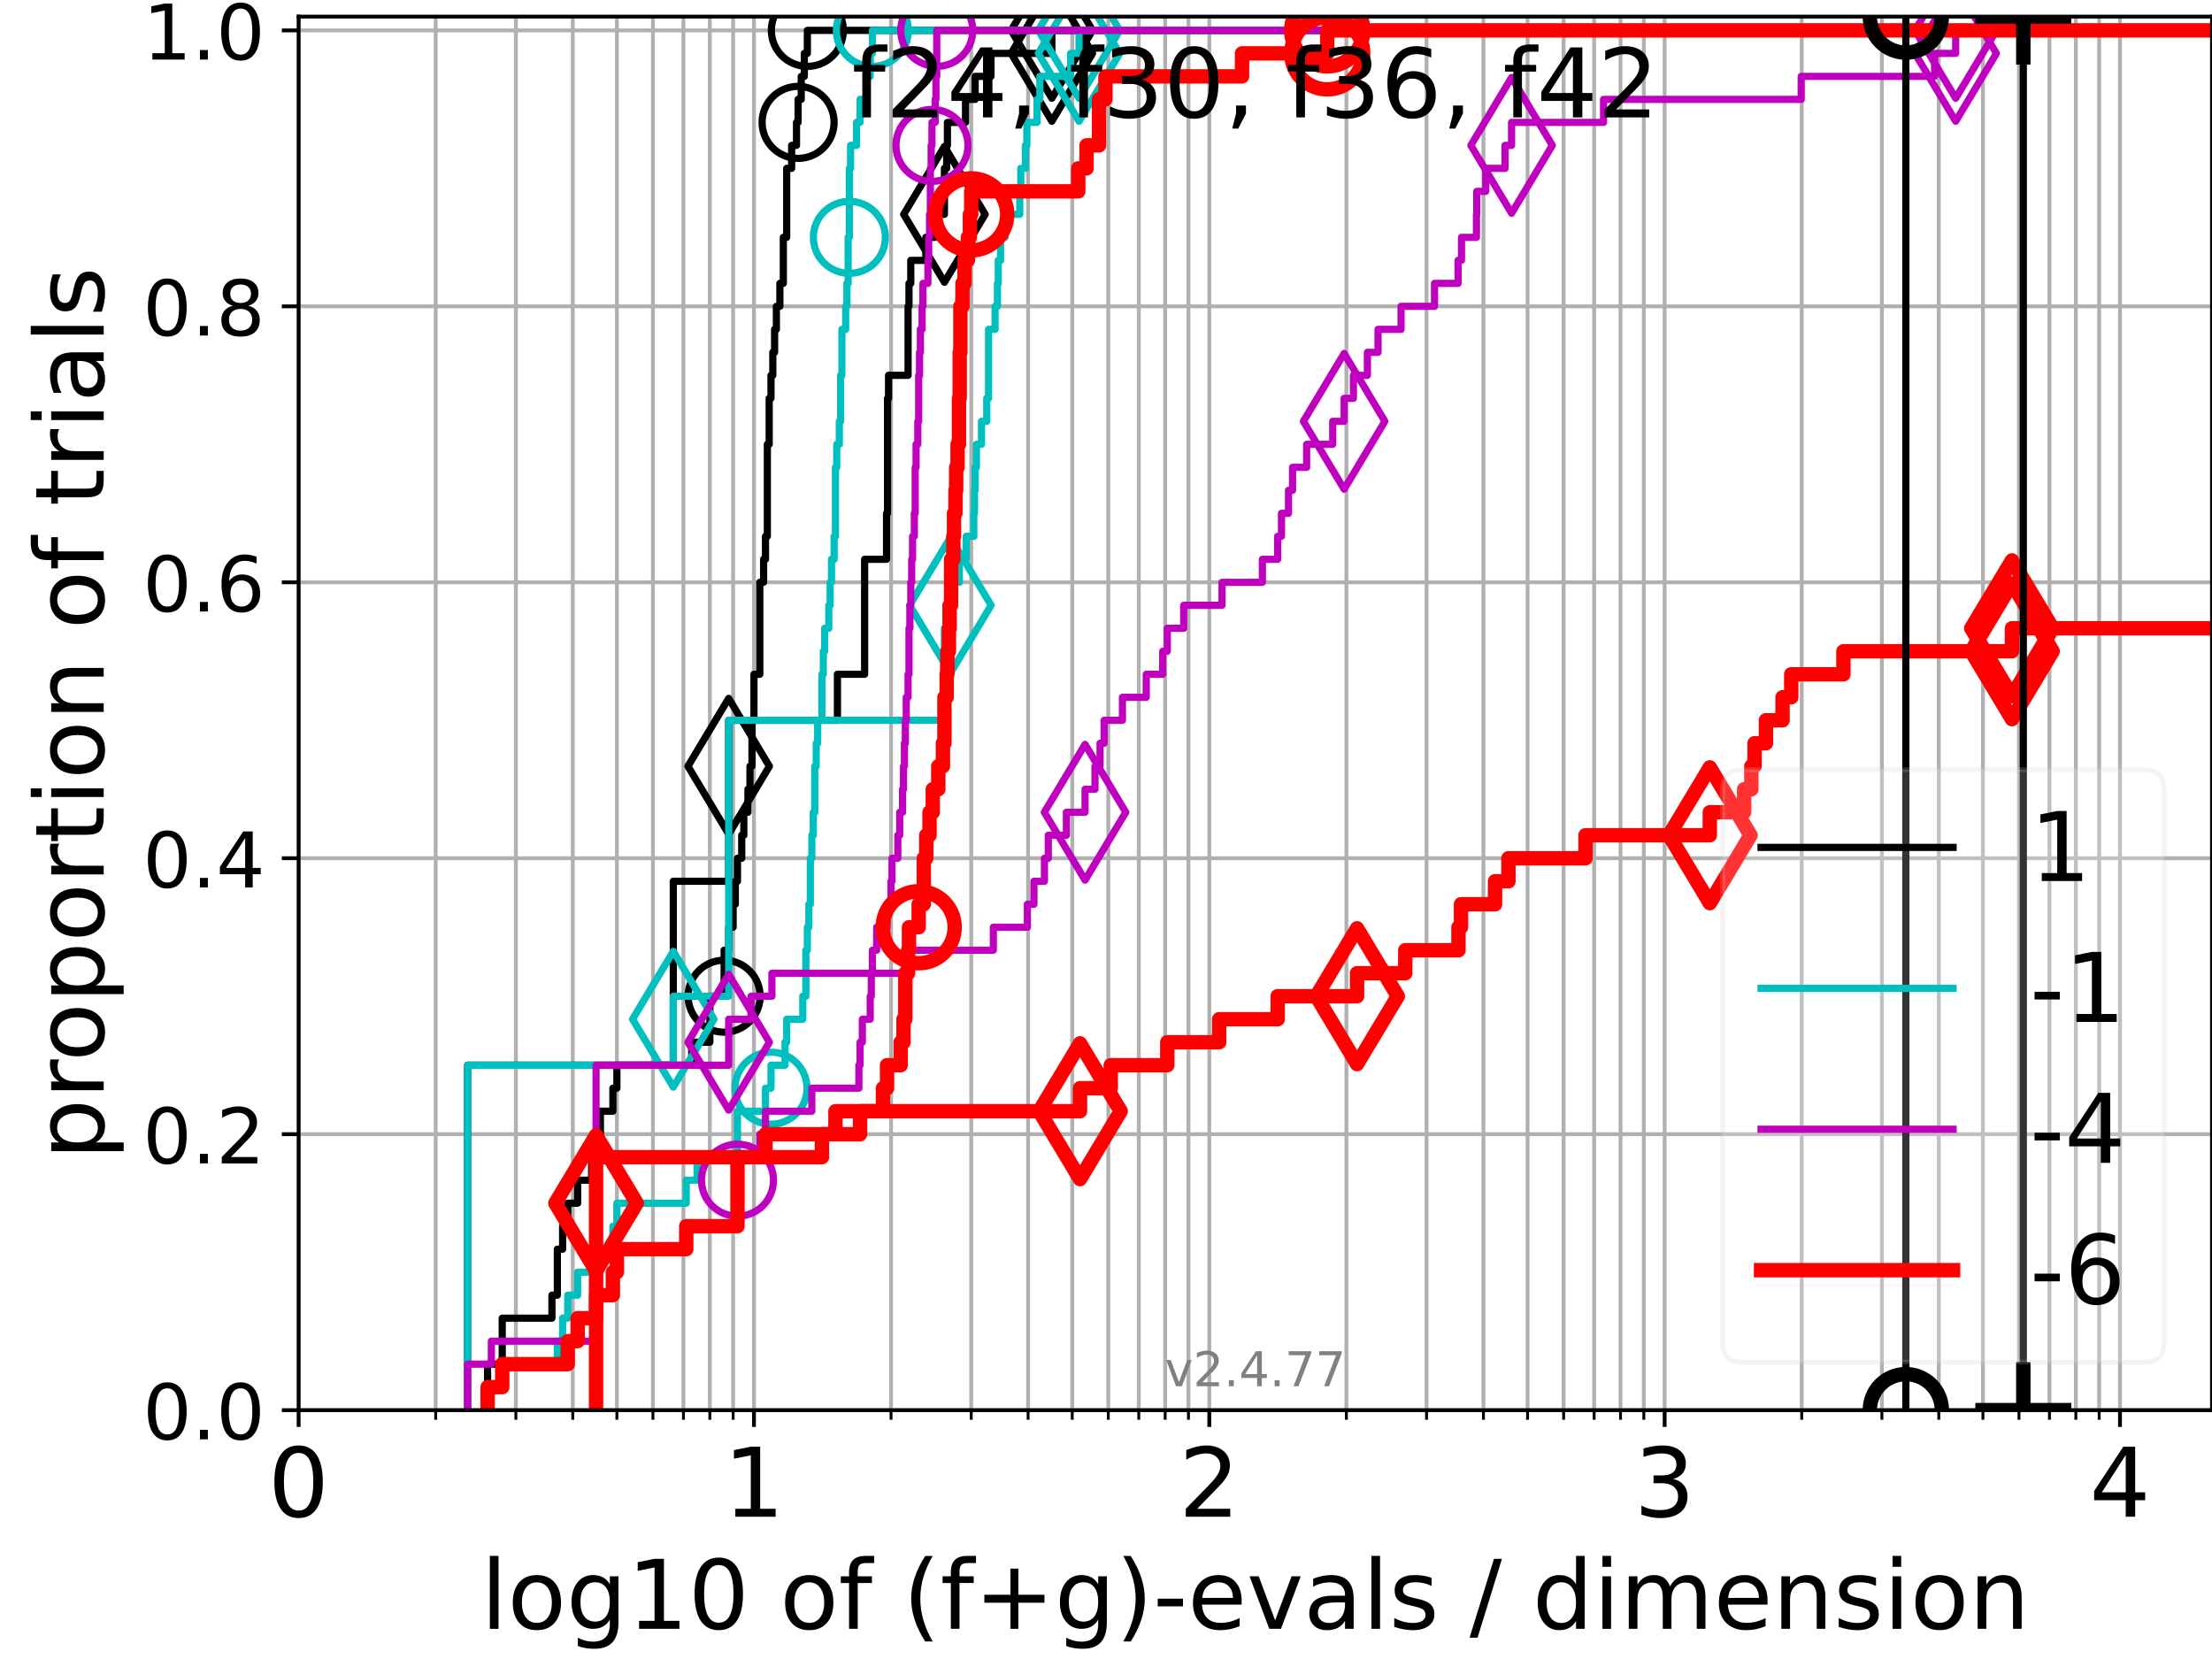 <?xml version="1.0" encoding="utf-8" standalone="no"?>
<!DOCTYPE svg PUBLIC "-//W3C//DTD SVG 1.1//EN"
  "http://www.w3.org/Graphics/SVG/1.1/DTD/svg11.dtd">
<!-- Created with matplotlib (https://matplotlib.org/) -->
<svg height="345.6pt" version="1.1" viewBox="0 0 460.8 345.6" width="460.8pt" xmlns="http://www.w3.org/2000/svg" xmlns:xlink="http://www.w3.org/1999/xlink">
 <defs>
  <style type="text/css">*{stroke-linecap:butt;stroke-linejoin:round;}</style>
 </defs>
 <g id="figure_1">
  <g id="patch_1">
   <path d="M 0 345.6 
L 460.8 345.6 
L 460.8 0 
L 0 0 
z
" style="fill:#ffffff;"/>
  </g>
  <g id="axes_1">
   <g id="patch_2">
    <path d="M 62.208 293.76 
L 460.8 293.76 
L 460.8 3.456 
L 62.208 3.456 
z
" style="fill:#ffffff;"/>
   </g>
   <g id="matplotlib.axis_1">
    <g id="xtick_1">
     <g id="line2d_1">
      <path clip-path="url(#p6763215fe6)" d="M 62.208 293.76 
L 62.208 3.456 
" style="fill:none;stroke:#b0b0b0;stroke-linecap:square;stroke-width:0.8;"/>
     </g>
     <g id="line2d_2">
      <defs>
       <path d="M 0 0 
L 0 3.5 
" id="mc7fe1bbf3c" style="stroke:#000000;stroke-width:0.8;"/>
      </defs>
      <g>
       <use style="stroke:#000000;stroke-width:0.8;" x="62.208" xlink:href="#mc7fe1bbf3c" y="293.76"/>
      </g>
     </g>
     <g id="text_1">
      <!-- 0 -->
      <g transform="translate(55.846 315.957)scale(0.2 -0.2)">
       <defs>
        <path d="M 31.781 66.406 
Q 24.172 66.406 20.328 58.906 
Q 16.5 51.422 16.5 36.375 
Q 16.5 21.391 20.328 13.891 
Q 24.172 6.391 31.781 6.391 
Q 39.453 6.391 43.281 13.891 
Q 47.125 21.391 47.125 36.375 
Q 47.125 51.422 43.281 58.906 
Q 39.453 66.406 31.781 66.406 
z
M 31.781 74.219 
Q 44.047 74.219 50.516 64.516 
Q 56.984 54.828 56.984 36.375 
Q 56.984 17.969 50.516 8.266 
Q 44.047 -1.422 31.781 -1.422 
Q 19.531 -1.422 13.062 8.266 
Q 6.594 17.969 6.594 36.375 
Q 6.594 54.828 13.062 64.516 
Q 19.531 74.219 31.781 74.219 
z
" id="DejaVuSans-48"/>
       </defs>
       <use xlink:href="#DejaVuSans-48"/>
      </g>
     </g>
    </g>
    <g id="xtick_2">
     <g id="line2d_3">
      <path clip-path="url(#p6763215fe6)" d="M 157.064 293.76 
L 157.064 3.456 
" style="fill:none;stroke:#b0b0b0;stroke-linecap:square;stroke-width:0.8;"/>
     </g>
     <g id="line2d_4">
      <g>
       <use style="stroke:#000000;stroke-width:0.8;" x="157.064" xlink:href="#mc7fe1bbf3c" y="293.76"/>
      </g>
     </g>
     <g id="text_2">
      <!-- 1 -->
      <g transform="translate(150.702 315.957)scale(0.2 -0.2)">
       <defs>
        <path d="M 12.406 8.297 
L 28.516 8.297 
L 28.516 63.922 
L 10.984 60.406 
L 10.984 69.391 
L 28.422 72.906 
L 38.281 72.906 
L 38.281 8.297 
L 54.391 8.297 
L 54.391 0 
L 12.406 0 
z
" id="DejaVuSans-49"/>
       </defs>
       <use xlink:href="#DejaVuSans-49"/>
      </g>
     </g>
    </g>
    <g id="xtick_3">
     <g id="line2d_5">
      <path clip-path="url(#p6763215fe6)" d="M 251.921 293.76 
L 251.921 3.456 
" style="fill:none;stroke:#b0b0b0;stroke-linecap:square;stroke-width:0.8;"/>
     </g>
     <g id="line2d_6">
      <g>
       <use style="stroke:#000000;stroke-width:0.8;" x="251.921" xlink:href="#mc7fe1bbf3c" y="293.76"/>
      </g>
     </g>
     <g id="text_3">
      <!-- 2 -->
      <g transform="translate(245.558 315.957)scale(0.2 -0.2)">
       <defs>
        <path d="M 19.188 8.297 
L 53.609 8.297 
L 53.609 0 
L 7.328 0 
L 7.328 8.297 
Q 12.938 14.109 22.625 23.891 
Q 32.328 33.688 34.812 36.531 
Q 39.547 41.844 41.422 45.531 
Q 43.312 49.219 43.312 52.781 
Q 43.312 58.594 39.234 62.25 
Q 35.156 65.922 28.609 65.922 
Q 23.969 65.922 18.812 64.312 
Q 13.672 62.703 7.812 59.422 
L 7.812 69.391 
Q 13.766 71.781 18.938 73 
Q 24.125 74.219 28.422 74.219 
Q 39.75 74.219 46.484 68.547 
Q 53.219 62.891 53.219 53.422 
Q 53.219 48.922 51.531 44.891 
Q 49.859 40.875 45.406 35.406 
Q 44.188 33.984 37.641 27.219 
Q 31.109 20.453 19.188 8.297 
z
" id="DejaVuSans-50"/>
       </defs>
       <use xlink:href="#DejaVuSans-50"/>
      </g>
     </g>
    </g>
    <g id="xtick_4">
     <g id="line2d_7">
      <path clip-path="url(#p6763215fe6)" d="M 346.777 293.76 
L 346.777 3.456 
" style="fill:none;stroke:#b0b0b0;stroke-linecap:square;stroke-width:0.8;"/>
     </g>
     <g id="line2d_8">
      <g>
       <use style="stroke:#000000;stroke-width:0.8;" x="346.777" xlink:href="#mc7fe1bbf3c" y="293.76"/>
      </g>
     </g>
     <g id="text_4">
      <!-- 3 -->
      <g transform="translate(340.415 315.957)scale(0.2 -0.2)">
       <defs>
        <path d="M 40.578 39.312 
Q 47.656 37.797 51.625 33 
Q 55.609 28.219 55.609 21.188 
Q 55.609 10.406 48.188 4.484 
Q 40.766 -1.422 27.094 -1.422 
Q 22.516 -1.422 17.656 -0.516 
Q 12.797 0.391 7.625 2.203 
L 7.625 11.719 
Q 11.719 9.328 16.594 8.109 
Q 21.484 6.891 26.812 6.891 
Q 36.078 6.891 40.938 10.547 
Q 45.797 14.203 45.797 21.188 
Q 45.797 27.641 41.281 31.266 
Q 36.766 34.906 28.719 34.906 
L 20.219 34.906 
L 20.219 43.016 
L 29.109 43.016 
Q 36.375 43.016 40.234 45.922 
Q 44.094 48.828 44.094 54.297 
Q 44.094 59.906 40.109 62.906 
Q 36.141 65.922 28.719 65.922 
Q 24.656 65.922 20.016 65.031 
Q 15.375 64.156 9.812 62.312 
L 9.812 71.094 
Q 15.438 72.656 20.344 73.438 
Q 25.25 74.219 29.594 74.219 
Q 40.828 74.219 47.359 69.109 
Q 53.906 64.016 53.906 55.328 
Q 53.906 49.266 50.438 45.094 
Q 46.969 40.922 40.578 39.312 
z
" id="DejaVuSans-51"/>
       </defs>
       <use xlink:href="#DejaVuSans-51"/>
      </g>
     </g>
    </g>
    <g id="xtick_5">
     <g id="line2d_9">
      <path clip-path="url(#p6763215fe6)" d="M 441.633 293.76 
L 441.633 3.456 
" style="fill:none;stroke:#b0b0b0;stroke-linecap:square;stroke-width:0.8;"/>
     </g>
     <g id="line2d_10">
      <g>
       <use style="stroke:#000000;stroke-width:0.8;" x="441.633" xlink:href="#mc7fe1bbf3c" y="293.76"/>
      </g>
     </g>
     <g id="text_5">
      <!-- 4 -->
      <g transform="translate(435.271 315.957)scale(0.2 -0.2)">
       <defs>
        <path d="M 37.797 64.312 
L 12.891 25.391 
L 37.797 25.391 
z
M 35.203 72.906 
L 47.609 72.906 
L 47.609 25.391 
L 58.016 25.391 
L 58.016 17.188 
L 47.609 17.188 
L 47.609 0 
L 37.797 0 
L 37.797 17.188 
L 4.891 17.188 
L 4.891 26.703 
z
" id="DejaVuSans-52"/>
       </defs>
       <use xlink:href="#DejaVuSans-52"/>
      </g>
     </g>
    </g>
    <g id="xtick_6">
     <g id="line2d_11">
      <path clip-path="url(#p6763215fe6)" d="M 90.763 293.76 
L 90.763 3.456 
" style="fill:none;stroke:#b0b0b0;stroke-linecap:square;stroke-width:0.8;"/>
     </g>
     <g id="line2d_12">
      <defs>
       <path d="M 0 0 
L 0 2 
" id="m8a3a5bb6ef" style="stroke:#000000;stroke-width:0.6;"/>
      </defs>
      <g>
       <use style="stroke:#000000;stroke-width:0.6;" x="90.763" xlink:href="#m8a3a5bb6ef" y="293.76"/>
      </g>
     </g>
    </g>
    <g id="xtick_7">
     <g id="line2d_13">
      <path clip-path="url(#p6763215fe6)" d="M 107.466 293.76 
L 107.466 3.456 
" style="fill:none;stroke:#b0b0b0;stroke-linecap:square;stroke-width:0.8;"/>
     </g>
     <g id="line2d_14">
      <g>
       <use style="stroke:#000000;stroke-width:0.6;" x="107.466" xlink:href="#m8a3a5bb6ef" y="293.76"/>
      </g>
     </g>
    </g>
    <g id="xtick_8">
     <g id="line2d_15">
      <path clip-path="url(#p6763215fe6)" d="M 119.317 293.76 
L 119.317 3.456 
" style="fill:none;stroke:#b0b0b0;stroke-linecap:square;stroke-width:0.8;"/>
     </g>
     <g id="line2d_16">
      <g>
       <use style="stroke:#000000;stroke-width:0.6;" x="119.317" xlink:href="#m8a3a5bb6ef" y="293.76"/>
      </g>
     </g>
    </g>
    <g id="xtick_9">
     <g id="line2d_17">
      <path clip-path="url(#p6763215fe6)" d="M 128.51 293.76 
L 128.51 3.456 
" style="fill:none;stroke:#b0b0b0;stroke-linecap:square;stroke-width:0.8;"/>
     </g>
     <g id="line2d_18">
      <g>
       <use style="stroke:#000000;stroke-width:0.6;" x="128.51" xlink:href="#m8a3a5bb6ef" y="293.76"/>
      </g>
     </g>
    </g>
    <g id="xtick_10">
     <g id="line2d_19">
      <path clip-path="url(#p6763215fe6)" d="M 136.021 293.76 
L 136.021 3.456 
" style="fill:none;stroke:#b0b0b0;stroke-linecap:square;stroke-width:0.8;"/>
     </g>
     <g id="line2d_20">
      <g>
       <use style="stroke:#000000;stroke-width:0.6;" x="136.021" xlink:href="#m8a3a5bb6ef" y="293.76"/>
      </g>
     </g>
    </g>
    <g id="xtick_11">
     <g id="line2d_21">
      <path clip-path="url(#p6763215fe6)" d="M 142.371 293.76 
L 142.371 3.456 
" style="fill:none;stroke:#b0b0b0;stroke-linecap:square;stroke-width:0.8;"/>
     </g>
     <g id="line2d_22">
      <g>
       <use style="stroke:#000000;stroke-width:0.6;" x="142.371" xlink:href="#m8a3a5bb6ef" y="293.76"/>
      </g>
     </g>
    </g>
    <g id="xtick_12">
     <g id="line2d_23">
      <path clip-path="url(#p6763215fe6)" d="M 147.872 293.76 
L 147.872 3.456 
" style="fill:none;stroke:#b0b0b0;stroke-linecap:square;stroke-width:0.8;"/>
     </g>
     <g id="line2d_24">
      <g>
       <use style="stroke:#000000;stroke-width:0.6;" x="147.872" xlink:href="#m8a3a5bb6ef" y="293.76"/>
      </g>
     </g>
    </g>
    <g id="xtick_13">
     <g id="line2d_25">
      <path clip-path="url(#p6763215fe6)" d="M 152.724 293.76 
L 152.724 3.456 
" style="fill:none;stroke:#b0b0b0;stroke-linecap:square;stroke-width:0.8;"/>
     </g>
     <g id="line2d_26">
      <g>
       <use style="stroke:#000000;stroke-width:0.6;" x="152.724" xlink:href="#m8a3a5bb6ef" y="293.76"/>
      </g>
     </g>
    </g>
    <g id="xtick_14">
     <g id="line2d_27">
      <path clip-path="url(#p6763215fe6)" d="M 185.619 293.76 
L 185.619 3.456 
" style="fill:none;stroke:#b0b0b0;stroke-linecap:square;stroke-width:0.8;"/>
     </g>
     <g id="line2d_28">
      <g>
       <use style="stroke:#000000;stroke-width:0.6;" x="185.619" xlink:href="#m8a3a5bb6ef" y="293.76"/>
      </g>
     </g>
    </g>
    <g id="xtick_15">
     <g id="line2d_29">
      <path clip-path="url(#p6763215fe6)" d="M 202.322 293.76 
L 202.322 3.456 
" style="fill:none;stroke:#b0b0b0;stroke-linecap:square;stroke-width:0.8;"/>
     </g>
     <g id="line2d_30">
      <g>
       <use style="stroke:#000000;stroke-width:0.6;" x="202.322" xlink:href="#m8a3a5bb6ef" y="293.76"/>
      </g>
     </g>
    </g>
    <g id="xtick_16">
     <g id="line2d_31">
      <path clip-path="url(#p6763215fe6)" d="M 214.174 293.76 
L 214.174 3.456 
" style="fill:none;stroke:#b0b0b0;stroke-linecap:square;stroke-width:0.8;"/>
     </g>
     <g id="line2d_32">
      <g>
       <use style="stroke:#000000;stroke-width:0.6;" x="214.174" xlink:href="#m8a3a5bb6ef" y="293.76"/>
      </g>
     </g>
    </g>
    <g id="xtick_17">
     <g id="line2d_33">
      <path clip-path="url(#p6763215fe6)" d="M 223.366 293.76 
L 223.366 3.456 
" style="fill:none;stroke:#b0b0b0;stroke-linecap:square;stroke-width:0.8;"/>
     </g>
     <g id="line2d_34">
      <g>
       <use style="stroke:#000000;stroke-width:0.6;" x="223.366" xlink:href="#m8a3a5bb6ef" y="293.76"/>
      </g>
     </g>
    </g>
    <g id="xtick_18">
     <g id="line2d_35">
      <path clip-path="url(#p6763215fe6)" d="M 230.877 293.76 
L 230.877 3.456 
" style="fill:none;stroke:#b0b0b0;stroke-linecap:square;stroke-width:0.8;"/>
     </g>
     <g id="line2d_36">
      <g>
       <use style="stroke:#000000;stroke-width:0.6;" x="230.877" xlink:href="#m8a3a5bb6ef" y="293.76"/>
      </g>
     </g>
    </g>
    <g id="xtick_19">
     <g id="line2d_37">
      <path clip-path="url(#p6763215fe6)" d="M 237.227 293.76 
L 237.227 3.456 
" style="fill:none;stroke:#b0b0b0;stroke-linecap:square;stroke-width:0.8;"/>
     </g>
     <g id="line2d_38">
      <g>
       <use style="stroke:#000000;stroke-width:0.6;" x="237.227" xlink:href="#m8a3a5bb6ef" y="293.76"/>
      </g>
     </g>
    </g>
    <g id="xtick_20">
     <g id="line2d_39">
      <path clip-path="url(#p6763215fe6)" d="M 242.728 293.76 
L 242.728 3.456 
" style="fill:none;stroke:#b0b0b0;stroke-linecap:square;stroke-width:0.8;"/>
     </g>
     <g id="line2d_40">
      <g>
       <use style="stroke:#000000;stroke-width:0.6;" x="242.728" xlink:href="#m8a3a5bb6ef" y="293.76"/>
      </g>
     </g>
    </g>
    <g id="xtick_21">
     <g id="line2d_41">
      <path clip-path="url(#p6763215fe6)" d="M 247.58 293.76 
L 247.58 3.456 
" style="fill:none;stroke:#b0b0b0;stroke-linecap:square;stroke-width:0.8;"/>
     </g>
     <g id="line2d_42">
      <g>
       <use style="stroke:#000000;stroke-width:0.6;" x="247.58" xlink:href="#m8a3a5bb6ef" y="293.76"/>
      </g>
     </g>
    </g>
    <g id="xtick_22">
     <g id="line2d_43">
      <path clip-path="url(#p6763215fe6)" d="M 280.475 293.76 
L 280.475 3.456 
" style="fill:none;stroke:#b0b0b0;stroke-linecap:square;stroke-width:0.8;"/>
     </g>
     <g id="line2d_44">
      <g>
       <use style="stroke:#000000;stroke-width:0.6;" x="280.475" xlink:href="#m8a3a5bb6ef" y="293.76"/>
      </g>
     </g>
    </g>
    <g id="xtick_23">
     <g id="line2d_45">
      <path clip-path="url(#p6763215fe6)" d="M 297.179 293.76 
L 297.179 3.456 
" style="fill:none;stroke:#b0b0b0;stroke-linecap:square;stroke-width:0.8;"/>
     </g>
     <g id="line2d_46">
      <g>
       <use style="stroke:#000000;stroke-width:0.6;" x="297.179" xlink:href="#m8a3a5bb6ef" y="293.76"/>
      </g>
     </g>
    </g>
    <g id="xtick_24">
     <g id="line2d_47">
      <path clip-path="url(#p6763215fe6)" d="M 309.03 293.76 
L 309.03 3.456 
" style="fill:none;stroke:#b0b0b0;stroke-linecap:square;stroke-width:0.8;"/>
     </g>
     <g id="line2d_48">
      <g>
       <use style="stroke:#000000;stroke-width:0.6;" x="309.03" xlink:href="#m8a3a5bb6ef" y="293.76"/>
      </g>
     </g>
    </g>
    <g id="xtick_25">
     <g id="line2d_49">
      <path clip-path="url(#p6763215fe6)" d="M 318.222 293.76 
L 318.222 3.456 
" style="fill:none;stroke:#b0b0b0;stroke-linecap:square;stroke-width:0.8;"/>
     </g>
     <g id="line2d_50">
      <g>
       <use style="stroke:#000000;stroke-width:0.6;" x="318.222" xlink:href="#m8a3a5bb6ef" y="293.76"/>
      </g>
     </g>
    </g>
    <g id="xtick_26">
     <g id="line2d_51">
      <path clip-path="url(#p6763215fe6)" d="M 325.733 293.76 
L 325.733 3.456 
" style="fill:none;stroke:#b0b0b0;stroke-linecap:square;stroke-width:0.8;"/>
     </g>
     <g id="line2d_52">
      <g>
       <use style="stroke:#000000;stroke-width:0.6;" x="325.733" xlink:href="#m8a3a5bb6ef" y="293.76"/>
      </g>
     </g>
    </g>
    <g id="xtick_27">
     <g id="line2d_53">
      <path clip-path="url(#p6763215fe6)" d="M 332.084 293.76 
L 332.084 3.456 
" style="fill:none;stroke:#b0b0b0;stroke-linecap:square;stroke-width:0.8;"/>
     </g>
     <g id="line2d_54">
      <g>
       <use style="stroke:#000000;stroke-width:0.6;" x="332.084" xlink:href="#m8a3a5bb6ef" y="293.76"/>
      </g>
     </g>
    </g>
    <g id="xtick_28">
     <g id="line2d_55">
      <path clip-path="url(#p6763215fe6)" d="M 337.585 293.76 
L 337.585 3.456 
" style="fill:none;stroke:#b0b0b0;stroke-linecap:square;stroke-width:0.8;"/>
     </g>
     <g id="line2d_56">
      <g>
       <use style="stroke:#000000;stroke-width:0.6;" x="337.585" xlink:href="#m8a3a5bb6ef" y="293.76"/>
      </g>
     </g>
    </g>
    <g id="xtick_29">
     <g id="line2d_57">
      <path clip-path="url(#p6763215fe6)" d="M 342.437 293.76 
L 342.437 3.456 
" style="fill:none;stroke:#b0b0b0;stroke-linecap:square;stroke-width:0.8;"/>
     </g>
     <g id="line2d_58">
      <g>
       <use style="stroke:#000000;stroke-width:0.6;" x="342.437" xlink:href="#m8a3a5bb6ef" y="293.76"/>
      </g>
     </g>
    </g>
    <g id="xtick_30">
     <g id="line2d_59">
      <path clip-path="url(#p6763215fe6)" d="M 375.332 293.76 
L 375.332 3.456 
" style="fill:none;stroke:#b0b0b0;stroke-linecap:square;stroke-width:0.8;"/>
     </g>
     <g id="line2d_60">
      <g>
       <use style="stroke:#000000;stroke-width:0.6;" x="375.332" xlink:href="#m8a3a5bb6ef" y="293.76"/>
      </g>
     </g>
    </g>
    <g id="xtick_31">
     <g id="line2d_61">
      <path clip-path="url(#p6763215fe6)" d="M 392.035 293.76 
L 392.035 3.456 
" style="fill:none;stroke:#b0b0b0;stroke-linecap:square;stroke-width:0.8;"/>
     </g>
     <g id="line2d_62">
      <g>
       <use style="stroke:#000000;stroke-width:0.6;" x="392.035" xlink:href="#m8a3a5bb6ef" y="293.76"/>
      </g>
     </g>
    </g>
    <g id="xtick_32">
     <g id="line2d_63">
      <path clip-path="url(#p6763215fe6)" d="M 403.886 293.76 
L 403.886 3.456 
" style="fill:none;stroke:#b0b0b0;stroke-linecap:square;stroke-width:0.8;"/>
     </g>
     <g id="line2d_64">
      <g>
       <use style="stroke:#000000;stroke-width:0.6;" x="403.886" xlink:href="#m8a3a5bb6ef" y="293.76"/>
      </g>
     </g>
    </g>
    <g id="xtick_33">
     <g id="line2d_65">
      <path clip-path="url(#p6763215fe6)" d="M 413.079 293.76 
L 413.079 3.456 
" style="fill:none;stroke:#b0b0b0;stroke-linecap:square;stroke-width:0.8;"/>
     </g>
     <g id="line2d_66">
      <g>
       <use style="stroke:#000000;stroke-width:0.6;" x="413.079" xlink:href="#m8a3a5bb6ef" y="293.76"/>
      </g>
     </g>
    </g>
    <g id="xtick_34">
     <g id="line2d_67">
      <path clip-path="url(#p6763215fe6)" d="M 420.59 293.76 
L 420.59 3.456 
" style="fill:none;stroke:#b0b0b0;stroke-linecap:square;stroke-width:0.8;"/>
     </g>
     <g id="line2d_68">
      <g>
       <use style="stroke:#000000;stroke-width:0.6;" x="420.59" xlink:href="#m8a3a5bb6ef" y="293.76"/>
      </g>
     </g>
    </g>
    <g id="xtick_35">
     <g id="line2d_69">
      <path clip-path="url(#p6763215fe6)" d="M 426.94 293.76 
L 426.94 3.456 
" style="fill:none;stroke:#b0b0b0;stroke-linecap:square;stroke-width:0.8;"/>
     </g>
     <g id="line2d_70">
      <g>
       <use style="stroke:#000000;stroke-width:0.6;" x="426.94" xlink:href="#m8a3a5bb6ef" y="293.76"/>
      </g>
     </g>
    </g>
    <g id="xtick_36">
     <g id="line2d_71">
      <path clip-path="url(#p6763215fe6)" d="M 432.441 293.76 
L 432.441 3.456 
" style="fill:none;stroke:#b0b0b0;stroke-linecap:square;stroke-width:0.8;"/>
     </g>
     <g id="line2d_72">
      <g>
       <use style="stroke:#000000;stroke-width:0.6;" x="432.441" xlink:href="#m8a3a5bb6ef" y="293.76"/>
      </g>
     </g>
    </g>
    <g id="xtick_37">
     <g id="line2d_73">
      <path clip-path="url(#p6763215fe6)" d="M 437.293 293.76 
L 437.293 3.456 
" style="fill:none;stroke:#b0b0b0;stroke-linecap:square;stroke-width:0.8;"/>
     </g>
     <g id="line2d_74">
      <g>
       <use style="stroke:#000000;stroke-width:0.6;" x="437.293" xlink:href="#m8a3a5bb6ef" y="293.76"/>
      </g>
     </g>
    </g>
    <g id="text_6">
     <!-- log10 of (f+g)-evals / dimension -->
     <g transform="translate(100.165 339.313)scale(0.2 -0.2)">
      <defs>
       <path d="M 9.422 75.984 
L 18.406 75.984 
L 18.406 0 
L 9.422 0 
z
" id="DejaVuSans-108"/>
       <path d="M 30.609 48.391 
Q 23.391 48.391 19.188 42.75 
Q 14.984 37.109 14.984 27.297 
Q 14.984 17.484 19.156 11.844 
Q 23.344 6.203 30.609 6.203 
Q 37.797 6.203 41.984 11.859 
Q 46.188 17.531 46.188 27.297 
Q 46.188 37.016 41.984 42.703 
Q 37.797 48.391 30.609 48.391 
z
M 30.609 56 
Q 42.328 56 49.016 48.375 
Q 55.719 40.766 55.719 27.297 
Q 55.719 13.875 49.016 6.219 
Q 42.328 -1.422 30.609 -1.422 
Q 18.844 -1.422 12.172 6.219 
Q 5.516 13.875 5.516 27.297 
Q 5.516 40.766 12.172 48.375 
Q 18.844 56 30.609 56 
z
" id="DejaVuSans-111"/>
       <path d="M 45.406 27.984 
Q 45.406 37.75 41.375 43.109 
Q 37.359 48.484 30.078 48.484 
Q 22.859 48.484 18.828 43.109 
Q 14.797 37.75 14.797 27.984 
Q 14.797 18.266 18.828 12.891 
Q 22.859 7.516 30.078 7.516 
Q 37.359 7.516 41.375 12.891 
Q 45.406 18.266 45.406 27.984 
z
M 54.391 6.781 
Q 54.391 -7.172 48.188 -13.984 
Q 42 -20.797 29.203 -20.797 
Q 24.469 -20.797 20.266 -20.094 
Q 16.062 -19.391 12.109 -17.922 
L 12.109 -9.188 
Q 16.062 -11.328 19.922 -12.344 
Q 23.781 -13.375 27.781 -13.375 
Q 36.625 -13.375 41.016 -8.766 
Q 45.406 -4.156 45.406 5.172 
L 45.406 9.625 
Q 42.625 4.781 38.281 2.391 
Q 33.938 0 27.875 0 
Q 17.828 0 11.672 7.656 
Q 5.516 15.328 5.516 27.984 
Q 5.516 40.672 11.672 48.328 
Q 17.828 56 27.875 56 
Q 33.938 56 38.281 53.609 
Q 42.625 51.219 45.406 46.391 
L 45.406 54.688 
L 54.391 54.688 
z
" id="DejaVuSans-103"/>
       <path id="DejaVuSans-32"/>
       <path d="M 37.109 75.984 
L 37.109 68.5 
L 28.516 68.5 
Q 23.688 68.5 21.797 66.547 
Q 19.922 64.594 19.922 59.516 
L 19.922 54.688 
L 34.719 54.688 
L 34.719 47.703 
L 19.922 47.703 
L 19.922 0 
L 10.891 0 
L 10.891 47.703 
L 2.297 47.703 
L 2.297 54.688 
L 10.891 54.688 
L 10.891 58.5 
Q 10.891 67.625 15.141 71.797 
Q 19.391 75.984 28.609 75.984 
z
" id="DejaVuSans-102"/>
       <path d="M 31 75.875 
Q 24.469 64.656 21.281 53.656 
Q 18.109 42.672 18.109 31.391 
Q 18.109 20.125 21.312 9.062 
Q 24.516 -2 31 -13.188 
L 23.188 -13.188 
Q 15.875 -1.703 12.234 9.375 
Q 8.594 20.453 8.594 31.391 
Q 8.594 42.281 12.203 53.312 
Q 15.828 64.359 23.188 75.875 
z
" id="DejaVuSans-40"/>
       <path d="M 46 62.703 
L 46 35.5 
L 73.188 35.5 
L 73.188 27.203 
L 46 27.203 
L 46 0 
L 37.797 0 
L 37.797 27.203 
L 10.594 27.203 
L 10.594 35.5 
L 37.797 35.5 
L 37.797 62.703 
z
" id="DejaVuSans-43"/>
       <path d="M 8.016 75.875 
L 15.828 75.875 
Q 23.141 64.359 26.781 53.312 
Q 30.422 42.281 30.422 31.391 
Q 30.422 20.453 26.781 9.375 
Q 23.141 -1.703 15.828 -13.188 
L 8.016 -13.188 
Q 14.5 -2 17.703 9.062 
Q 20.906 20.125 20.906 31.391 
Q 20.906 42.672 17.703 53.656 
Q 14.5 64.656 8.016 75.875 
z
" id="DejaVuSans-41"/>
       <path d="M 4.891 31.391 
L 31.203 31.391 
L 31.203 23.391 
L 4.891 23.391 
z
" id="DejaVuSans-45"/>
       <path d="M 56.203 29.594 
L 56.203 25.203 
L 14.891 25.203 
Q 15.484 15.922 20.484 11.062 
Q 25.484 6.203 34.422 6.203 
Q 39.594 6.203 44.453 7.469 
Q 49.312 8.734 54.109 11.281 
L 54.109 2.781 
Q 49.266 0.734 44.188 -0.344 
Q 39.109 -1.422 33.891 -1.422 
Q 20.797 -1.422 13.156 6.188 
Q 5.516 13.812 5.516 26.812 
Q 5.516 40.234 12.766 48.109 
Q 20.016 56 32.328 56 
Q 43.359 56 49.781 48.891 
Q 56.203 41.797 56.203 29.594 
z
M 47.219 32.234 
Q 47.125 39.594 43.094 43.984 
Q 39.062 48.391 32.422 48.391 
Q 24.906 48.391 20.391 44.141 
Q 15.875 39.891 15.188 32.172 
z
" id="DejaVuSans-101"/>
       <path d="M 2.984 54.688 
L 12.5 54.688 
L 29.594 8.797 
L 46.688 54.688 
L 56.203 54.688 
L 35.688 0 
L 23.484 0 
z
" id="DejaVuSans-118"/>
       <path d="M 34.281 27.484 
Q 23.391 27.484 19.188 25 
Q 14.984 22.516 14.984 16.5 
Q 14.984 11.719 18.141 8.906 
Q 21.297 6.109 26.703 6.109 
Q 34.188 6.109 38.703 11.406 
Q 43.219 16.703 43.219 25.484 
L 43.219 27.484 
z
M 52.203 31.203 
L 52.203 0 
L 43.219 0 
L 43.219 8.297 
Q 40.141 3.328 35.547 0.953 
Q 30.953 -1.422 24.312 -1.422 
Q 15.922 -1.422 10.953 3.297 
Q 6 8.016 6 15.922 
Q 6 25.141 12.172 29.828 
Q 18.359 34.516 30.609 34.516 
L 43.219 34.516 
L 43.219 35.406 
Q 43.219 41.609 39.141 45 
Q 35.062 48.391 27.688 48.391 
Q 23 48.391 18.547 47.266 
Q 14.109 46.141 10.016 43.891 
L 10.016 52.203 
Q 14.938 54.109 19.578 55.047 
Q 24.219 56 28.609 56 
Q 40.484 56 46.344 49.844 
Q 52.203 43.703 52.203 31.203 
z
" id="DejaVuSans-97"/>
       <path d="M 44.281 53.078 
L 44.281 44.578 
Q 40.484 46.531 36.375 47.5 
Q 32.281 48.484 27.875 48.484 
Q 21.188 48.484 17.844 46.438 
Q 14.5 44.391 14.5 40.281 
Q 14.5 37.156 16.891 35.375 
Q 19.281 33.594 26.516 31.984 
L 29.594 31.297 
Q 39.156 29.25 43.188 25.516 
Q 47.219 21.781 47.219 15.094 
Q 47.219 7.469 41.188 3.016 
Q 35.156 -1.422 24.609 -1.422 
Q 20.219 -1.422 15.453 -0.562 
Q 10.688 0.297 5.422 2 
L 5.422 11.281 
Q 10.406 8.688 15.234 7.391 
Q 20.062 6.109 24.812 6.109 
Q 31.156 6.109 34.562 8.281 
Q 37.984 10.453 37.984 14.406 
Q 37.984 18.062 35.516 20.016 
Q 33.062 21.969 24.703 23.781 
L 21.578 24.516 
Q 13.234 26.266 9.516 29.906 
Q 5.812 33.547 5.812 39.891 
Q 5.812 47.609 11.281 51.797 
Q 16.75 56 26.812 56 
Q 31.781 56 36.172 55.266 
Q 40.578 54.547 44.281 53.078 
z
" id="DejaVuSans-115"/>
       <path d="M 25.391 72.906 
L 33.688 72.906 
L 8.297 -9.281 
L 0 -9.281 
z
" id="DejaVuSans-47"/>
       <path d="M 45.406 46.391 
L 45.406 75.984 
L 54.391 75.984 
L 54.391 0 
L 45.406 0 
L 45.406 8.203 
Q 42.578 3.328 38.25 0.953 
Q 33.938 -1.422 27.875 -1.422 
Q 17.969 -1.422 11.734 6.484 
Q 5.516 14.406 5.516 27.297 
Q 5.516 40.188 11.734 48.094 
Q 17.969 56 27.875 56 
Q 33.938 56 38.25 53.625 
Q 42.578 51.266 45.406 46.391 
z
M 14.797 27.297 
Q 14.797 17.391 18.875 11.75 
Q 22.953 6.109 30.078 6.109 
Q 37.203 6.109 41.297 11.75 
Q 45.406 17.391 45.406 27.297 
Q 45.406 37.203 41.297 42.844 
Q 37.203 48.484 30.078 48.484 
Q 22.953 48.484 18.875 42.844 
Q 14.797 37.203 14.797 27.297 
z
" id="DejaVuSans-100"/>
       <path d="M 9.422 54.688 
L 18.406 54.688 
L 18.406 0 
L 9.422 0 
z
M 9.422 75.984 
L 18.406 75.984 
L 18.406 64.594 
L 9.422 64.594 
z
" id="DejaVuSans-105"/>
       <path d="M 52 44.188 
Q 55.375 50.25 60.062 53.125 
Q 64.75 56 71.094 56 
Q 79.641 56 84.281 50.016 
Q 88.922 44.047 88.922 33.016 
L 88.922 0 
L 79.891 0 
L 79.891 32.719 
Q 79.891 40.578 77.094 44.375 
Q 74.312 48.188 68.609 48.188 
Q 61.625 48.188 57.562 43.547 
Q 53.516 38.922 53.516 30.906 
L 53.516 0 
L 44.484 0 
L 44.484 32.719 
Q 44.484 40.625 41.703 44.406 
Q 38.922 48.188 33.109 48.188 
Q 26.219 48.188 22.156 43.531 
Q 18.109 38.875 18.109 30.906 
L 18.109 0 
L 9.078 0 
L 9.078 54.688 
L 18.109 54.688 
L 18.109 46.188 
Q 21.188 51.219 25.484 53.609 
Q 29.781 56 35.688 56 
Q 41.656 56 45.828 52.969 
Q 50 49.953 52 44.188 
z
" id="DejaVuSans-109"/>
       <path d="M 54.891 33.016 
L 54.891 0 
L 45.906 0 
L 45.906 32.719 
Q 45.906 40.484 42.875 44.328 
Q 39.844 48.188 33.797 48.188 
Q 26.516 48.188 22.312 43.547 
Q 18.109 38.922 18.109 30.906 
L 18.109 0 
L 9.078 0 
L 9.078 54.688 
L 18.109 54.688 
L 18.109 46.188 
Q 21.344 51.125 25.703 53.562 
Q 30.078 56 35.797 56 
Q 45.219 56 50.047 50.172 
Q 54.891 44.344 54.891 33.016 
z
" id="DejaVuSans-110"/>
      </defs>
      <use xlink:href="#DejaVuSans-108"/>
      <use x="27.783" xlink:href="#DejaVuSans-111"/>
      <use x="88.965" xlink:href="#DejaVuSans-103"/>
      <use x="152.441" xlink:href="#DejaVuSans-49"/>
      <use x="216.064" xlink:href="#DejaVuSans-48"/>
      <use x="279.688" xlink:href="#DejaVuSans-32"/>
      <use x="311.475" xlink:href="#DejaVuSans-111"/>
      <use x="372.656" xlink:href="#DejaVuSans-102"/>
      <use x="407.861" xlink:href="#DejaVuSans-32"/>
      <use x="439.648" xlink:href="#DejaVuSans-40"/>
      <use x="478.662" xlink:href="#DejaVuSans-102"/>
      <use x="513.867" xlink:href="#DejaVuSans-43"/>
      <use x="597.656" xlink:href="#DejaVuSans-103"/>
      <use x="661.133" xlink:href="#DejaVuSans-41"/>
      <use x="700.146" xlink:href="#DejaVuSans-45"/>
      <use x="736.23" xlink:href="#DejaVuSans-101"/>
      <use x="797.754" xlink:href="#DejaVuSans-118"/>
      <use x="856.934" xlink:href="#DejaVuSans-97"/>
      <use x="918.213" xlink:href="#DejaVuSans-108"/>
      <use x="945.996" xlink:href="#DejaVuSans-115"/>
      <use x="998.096" xlink:href="#DejaVuSans-32"/>
      <use x="1029.883" xlink:href="#DejaVuSans-47"/>
      <use x="1063.574" xlink:href="#DejaVuSans-32"/>
      <use x="1095.361" xlink:href="#DejaVuSans-100"/>
      <use x="1158.838" xlink:href="#DejaVuSans-105"/>
      <use x="1186.621" xlink:href="#DejaVuSans-109"/>
      <use x="1284.033" xlink:href="#DejaVuSans-101"/>
      <use x="1345.557" xlink:href="#DejaVuSans-110"/>
      <use x="1408.936" xlink:href="#DejaVuSans-115"/>
      <use x="1461.035" xlink:href="#DejaVuSans-105"/>
      <use x="1488.818" xlink:href="#DejaVuSans-111"/>
      <use x="1550" xlink:href="#DejaVuSans-110"/>
     </g>
    </g>
   </g>
   <g id="matplotlib.axis_2">
    <g id="ytick_1">
     <g id="line2d_75">
      <path clip-path="url(#p6763215fe6)" d="M 62.208 293.76 
L 460.8 293.76 
" style="fill:none;stroke:#b0b0b0;stroke-linecap:square;stroke-width:0.8;"/>
     </g>
     <g id="line2d_76">
      <defs>
       <path d="M 0 0 
L -3.5 0 
" id="mb2a2a70173" style="stroke:#000000;stroke-width:0.8;"/>
      </defs>
      <g>
       <use style="stroke:#000000;stroke-width:0.8;" x="62.208" xlink:href="#mb2a2a70173" y="293.76"/>
      </g>
     </g>
     <g id="text_7">
      <!-- 0.0 -->
      <g transform="translate(29.763 299.839)scale(0.16 -0.16)">
       <defs>
        <path d="M 10.688 12.406 
L 21 12.406 
L 21 0 
L 10.688 0 
z
" id="DejaVuSans-46"/>
       </defs>
       <use xlink:href="#DejaVuSans-48"/>
       <use x="63.623" xlink:href="#DejaVuSans-46"/>
       <use x="95.41" xlink:href="#DejaVuSans-48"/>
      </g>
     </g>
    </g>
    <g id="ytick_2">
     <g id="line2d_77">
      <path clip-path="url(#p6763215fe6)" d="M 62.208 236.274 
L 460.8 236.274 
" style="fill:none;stroke:#b0b0b0;stroke-linecap:square;stroke-width:0.8;"/>
     </g>
     <g id="line2d_78">
      <g>
       <use style="stroke:#000000;stroke-width:0.8;" x="62.208" xlink:href="#mb2a2a70173" y="236.274"/>
      </g>
     </g>
     <g id="text_8">
      <!-- 0.2 -->
      <g transform="translate(29.763 242.353)scale(0.16 -0.16)">
       <use xlink:href="#DejaVuSans-48"/>
       <use x="63.623" xlink:href="#DejaVuSans-46"/>
       <use x="95.41" xlink:href="#DejaVuSans-50"/>
      </g>
     </g>
    </g>
    <g id="ytick_3">
     <g id="line2d_79">
      <path clip-path="url(#p6763215fe6)" d="M 62.208 178.788 
L 460.8 178.788 
" style="fill:none;stroke:#b0b0b0;stroke-linecap:square;stroke-width:0.8;"/>
     </g>
     <g id="line2d_80">
      <g>
       <use style="stroke:#000000;stroke-width:0.8;" x="62.208" xlink:href="#mb2a2a70173" y="178.788"/>
      </g>
     </g>
     <g id="text_9">
      <!-- 0.4 -->
      <g transform="translate(29.763 184.867)scale(0.16 -0.16)">
       <use xlink:href="#DejaVuSans-48"/>
       <use x="63.623" xlink:href="#DejaVuSans-46"/>
       <use x="95.41" xlink:href="#DejaVuSans-52"/>
      </g>
     </g>
    </g>
    <g id="ytick_4">
     <g id="line2d_81">
      <path clip-path="url(#p6763215fe6)" d="M 62.208 121.302 
L 460.8 121.302 
" style="fill:none;stroke:#b0b0b0;stroke-linecap:square;stroke-width:0.8;"/>
     </g>
     <g id="line2d_82">
      <g>
       <use style="stroke:#000000;stroke-width:0.8;" x="62.208" xlink:href="#mb2a2a70173" y="121.302"/>
      </g>
     </g>
     <g id="text_10">
      <!-- 0.6 -->
      <g transform="translate(29.763 127.381)scale(0.16 -0.16)">
       <defs>
        <path d="M 33.016 40.375 
Q 26.375 40.375 22.484 35.828 
Q 18.609 31.297 18.609 23.391 
Q 18.609 15.531 22.484 10.953 
Q 26.375 6.391 33.016 6.391 
Q 39.656 6.391 43.531 10.953 
Q 47.406 15.531 47.406 23.391 
Q 47.406 31.297 43.531 35.828 
Q 39.656 40.375 33.016 40.375 
z
M 52.594 71.297 
L 52.594 62.312 
Q 48.875 64.062 45.094 64.984 
Q 41.312 65.922 37.594 65.922 
Q 27.828 65.922 22.672 59.328 
Q 17.531 52.734 16.797 39.406 
Q 19.672 43.656 24.016 45.922 
Q 28.375 48.188 33.594 48.188 
Q 44.578 48.188 50.953 41.516 
Q 57.328 34.859 57.328 23.391 
Q 57.328 12.156 50.688 5.359 
Q 44.047 -1.422 33.016 -1.422 
Q 20.359 -1.422 13.672 8.266 
Q 6.984 17.969 6.984 36.375 
Q 6.984 53.656 15.188 63.938 
Q 23.391 74.219 37.203 74.219 
Q 40.922 74.219 44.703 73.484 
Q 48.484 72.75 52.594 71.297 
z
" id="DejaVuSans-54"/>
       </defs>
       <use xlink:href="#DejaVuSans-48"/>
       <use x="63.623" xlink:href="#DejaVuSans-46"/>
       <use x="95.41" xlink:href="#DejaVuSans-54"/>
      </g>
     </g>
    </g>
    <g id="ytick_5">
     <g id="line2d_83">
      <path clip-path="url(#p6763215fe6)" d="M 62.208 63.816 
L 460.8 63.816 
" style="fill:none;stroke:#b0b0b0;stroke-linecap:square;stroke-width:0.8;"/>
     </g>
     <g id="line2d_84">
      <g>
       <use style="stroke:#000000;stroke-width:0.8;" x="62.208" xlink:href="#mb2a2a70173" y="63.816"/>
      </g>
     </g>
     <g id="text_11">
      <!-- 0.8 -->
      <g transform="translate(29.763 69.895)scale(0.16 -0.16)">
       <defs>
        <path d="M 31.781 34.625 
Q 24.75 34.625 20.719 30.859 
Q 16.703 27.094 16.703 20.516 
Q 16.703 13.922 20.719 10.156 
Q 24.75 6.391 31.781 6.391 
Q 38.812 6.391 42.859 10.172 
Q 46.922 13.969 46.922 20.516 
Q 46.922 27.094 42.891 30.859 
Q 38.875 34.625 31.781 34.625 
z
M 21.922 38.812 
Q 15.578 40.375 12.031 44.719 
Q 8.5 49.078 8.5 55.328 
Q 8.5 64.062 14.719 69.141 
Q 20.953 74.219 31.781 74.219 
Q 42.672 74.219 48.875 69.141 
Q 55.078 64.062 55.078 55.328 
Q 55.078 49.078 51.531 44.719 
Q 48 40.375 41.703 38.812 
Q 48.828 37.156 52.797 32.312 
Q 56.781 27.484 56.781 20.516 
Q 56.781 9.906 50.312 4.234 
Q 43.844 -1.422 31.781 -1.422 
Q 19.734 -1.422 13.25 4.234 
Q 6.781 9.906 6.781 20.516 
Q 6.781 27.484 10.781 32.312 
Q 14.797 37.156 21.922 38.812 
z
M 18.312 54.391 
Q 18.312 48.734 21.844 45.562 
Q 25.391 42.391 31.781 42.391 
Q 38.141 42.391 41.719 45.562 
Q 45.312 48.734 45.312 54.391 
Q 45.312 60.062 41.719 63.234 
Q 38.141 66.406 31.781 66.406 
Q 25.391 66.406 21.844 63.234 
Q 18.312 60.062 18.312 54.391 
z
" id="DejaVuSans-56"/>
       </defs>
       <use xlink:href="#DejaVuSans-48"/>
       <use x="63.623" xlink:href="#DejaVuSans-46"/>
       <use x="95.41" xlink:href="#DejaVuSans-56"/>
      </g>
     </g>
    </g>
    <g id="ytick_6">
     <g id="line2d_85">
      <path clip-path="url(#p6763215fe6)" d="M 62.208 6.33 
L 460.8 6.33 
" style="fill:none;stroke:#b0b0b0;stroke-linecap:square;stroke-width:0.8;"/>
     </g>
     <g id="line2d_86">
      <g>
       <use style="stroke:#000000;stroke-width:0.8;" x="62.208" xlink:href="#mb2a2a70173" y="6.33"/>
      </g>
     </g>
     <g id="text_12">
      <!-- 1.0 -->
      <g transform="translate(29.763 12.409)scale(0.16 -0.16)">
       <use xlink:href="#DejaVuSans-49"/>
       <use x="63.623" xlink:href="#DejaVuSans-46"/>
       <use x="95.41" xlink:href="#DejaVuSans-48"/>
      </g>
     </g>
    </g>
    <g id="text_13">
     <!-- proportion of trials -->
     <g transform="translate(21.604 241.614)rotate(-90)scale(0.2 -0.2)">
      <defs>
       <path d="M 18.109 8.203 
L 18.109 -20.797 
L 9.078 -20.797 
L 9.078 54.688 
L 18.109 54.688 
L 18.109 46.391 
Q 20.953 51.266 25.266 53.625 
Q 29.594 56 35.594 56 
Q 45.562 56 51.781 48.094 
Q 58.016 40.188 58.016 27.297 
Q 58.016 14.406 51.781 6.484 
Q 45.562 -1.422 35.594 -1.422 
Q 29.594 -1.422 25.266 0.953 
Q 20.953 3.328 18.109 8.203 
z
M 48.688 27.297 
Q 48.688 37.203 44.609 42.844 
Q 40.531 48.484 33.406 48.484 
Q 26.266 48.484 22.188 42.844 
Q 18.109 37.203 18.109 27.297 
Q 18.109 17.391 22.188 11.75 
Q 26.266 6.109 33.406 6.109 
Q 40.531 6.109 44.609 11.75 
Q 48.688 17.391 48.688 27.297 
z
" id="DejaVuSans-112"/>
       <path d="M 41.109 46.297 
Q 39.594 47.172 37.812 47.578 
Q 36.031 48 33.891 48 
Q 26.266 48 22.188 43.047 
Q 18.109 38.094 18.109 28.812 
L 18.109 0 
L 9.078 0 
L 9.078 54.688 
L 18.109 54.688 
L 18.109 46.188 
Q 20.953 51.172 25.484 53.578 
Q 30.031 56 36.531 56 
Q 37.453 56 38.578 55.875 
Q 39.703 55.766 41.062 55.516 
z
" id="DejaVuSans-114"/>
       <path d="M 18.312 70.219 
L 18.312 54.688 
L 36.812 54.688 
L 36.812 47.703 
L 18.312 47.703 
L 18.312 18.016 
Q 18.312 11.328 20.141 9.422 
Q 21.969 7.516 27.594 7.516 
L 36.812 7.516 
L 36.812 0 
L 27.594 0 
Q 17.188 0 13.234 3.875 
Q 9.281 7.766 9.281 18.016 
L 9.281 47.703 
L 2.688 47.703 
L 2.688 54.688 
L 9.281 54.688 
L 9.281 70.219 
z
" id="DejaVuSans-116"/>
      </defs>
      <use xlink:href="#DejaVuSans-112"/>
      <use x="63.477" xlink:href="#DejaVuSans-114"/>
      <use x="102.34" xlink:href="#DejaVuSans-111"/>
      <use x="163.521" xlink:href="#DejaVuSans-112"/>
      <use x="226.998" xlink:href="#DejaVuSans-111"/>
      <use x="288.18" xlink:href="#DejaVuSans-114"/>
      <use x="329.293" xlink:href="#DejaVuSans-116"/>
      <use x="368.502" xlink:href="#DejaVuSans-105"/>
      <use x="396.285" xlink:href="#DejaVuSans-111"/>
      <use x="457.467" xlink:href="#DejaVuSans-110"/>
      <use x="520.846" xlink:href="#DejaVuSans-32"/>
      <use x="552.633" xlink:href="#DejaVuSans-111"/>
      <use x="613.814" xlink:href="#DejaVuSans-102"/>
      <use x="649.02" xlink:href="#DejaVuSans-32"/>
      <use x="680.807" xlink:href="#DejaVuSans-116"/>
      <use x="720.016" xlink:href="#DejaVuSans-114"/>
      <use x="761.129" xlink:href="#DejaVuSans-105"/>
      <use x="788.912" xlink:href="#DejaVuSans-97"/>
      <use x="850.191" xlink:href="#DejaVuSans-108"/>
      <use x="877.975" xlink:href="#DejaVuSans-115"/>
     </g>
    </g>
   </g>
   <g id="line2d_87">
    <path clip-path="url(#p6763215fe6)" d="M 97.406 293.76 
L 97.406 288.97 
L 97.406 288.97 
L 97.406 284.179 
L 97.406 284.179 
L 97.406 279.389 
L 97.406 279.389 
L 97.406 274.598 
L 97.406 274.598 
L 97.406 269.808 
L 97.406 269.808 
L 97.406 265.017 
L 97.406 265.017 
L 97.406 260.227 
L 97.406 260.227 
L 97.406 255.436 
L 97.406 255.436 
L 97.406 250.646 
L 97.406 250.646 
L 97.406 245.855 
L 97.406 245.855 
L 97.406 241.065 
L 97.406 241.065 
L 97.406 236.274 
L 97.406 236.274 
L 97.406 231.484 
L 97.406 231.484 
L 97.406 226.693 
L 97.406 226.693 
L 97.406 221.903 
L 140.258 221.903 
L 140.258 217.112 
L 140.258 217.112 
L 140.258 212.322 
L 140.258 212.322 
L 140.258 207.531 
L 140.258 207.531 
L 140.258 202.741 
L 140.258 202.741 
L 140.258 197.95 
L 140.258 197.95 
L 140.258 193.16 
L 140.258 193.16 
L 140.258 188.369 
L 140.258 188.369 
L 140.258 183.579 
L 151.798 183.579 
L 151.798 178.788 
L 151.798 178.788 
L 151.798 173.998 
L 151.798 173.998 
L 151.798 169.207 
L 151.798 169.207 
L 151.798 164.417 
L 151.798 164.417 
L 151.798 159.626 
L 151.798 159.626 
L 151.798 154.836 
L 151.798 154.836 
L 151.798 150.045 
L 174.449 150.045 
L 174.449 145.255 
L 174.449 145.255 
L 174.449 140.464 
L 180.118 140.464 
L 180.118 135.674 
L 180.118 135.674 
L 180.118 130.883 
L 180.118 130.883 
L 180.118 126.093 
L 180.118 126.093 
L 180.118 121.302 
L 180.118 121.302 
L 180.118 116.512 
L 184.681 116.512 
L 184.681 111.721 
L 184.681 111.721 
L 184.681 106.931 
L 184.892 106.931 
L 184.892 102.14 
L 184.892 102.14 
L 184.892 97.35 
L 184.892 97.35 
L 184.892 92.559 
L 184.892 92.559 
L 184.892 87.769 
L 184.892 87.769 
L 184.892 82.978 
L 185.101 82.978 
L 185.101 78.188 
L 189.169 78.188 
L 189.169 73.397 
L 189.169 73.397 
L 189.169 68.607 
L 189.169 68.607 
L 189.169 63.816 
L 189.358 63.816 
L 189.358 59.026 
L 189.732 59.026 
L 189.732 54.235 
L 192.872 54.235 
L 192.872 49.445 
L 194.729 49.445 
L 194.729 44.654 
L 196.743 44.654 
L 196.743 39.864 
L 196.743 39.864 
L 196.743 35.073 
L 197.212 35.073 
L 197.212 30.283 
L 197.367 30.283 
L 197.367 25.492 
L 201.138 25.492 
L 201.138 20.702 
L 203.138 20.702 
L 203.138 15.911 
L 206.436 15.911 
L 206.436 11.121 
L 219.117 11.121 
L 219.117 6.33 
L 219.117 6.33 
L 219.117 6.33 
L 460.8 6.33 
" style="fill:none;stroke:#000000;stroke-linecap:square;stroke-width:1.5;"/>
   </g>
   <g id="line2d_88">
    <defs>
     <path d="M -0 14.142 
L 8.485 0 
L -0 -14.142 
L -8.485 -0 
z
" id="m9556679be2" style="stroke:#000000;stroke-linejoin:miter;stroke-width:1.5;"/>
    </defs>
    <g clip-path="url(#p6763215fe6)">
     <use style="fill-opacity:0;stroke:#000000;stroke-linejoin:miter;stroke-width:1.5;" x="151.798" xlink:href="#m9556679be2" y="159.626"/>
     <use style="fill-opacity:0;stroke:#000000;stroke-linejoin:miter;stroke-width:1.5;" x="196.743" xlink:href="#m9556679be2" y="44.654"/>
     <use style="fill-opacity:0;stroke:#000000;stroke-linejoin:miter;stroke-width:1.5;" x="219.117" xlink:href="#m9556679be2" y="11.121"/>
     <use style="fill-opacity:0;stroke:#000000;stroke-linejoin:miter;stroke-width:1.5;" x="219.117" xlink:href="#m9556679be2" y="6.33"/>
    </g>
   </g>
   <g id="line2d_89">
    <path clip-path="url(#p6763215fe6)" style="fill:none;stroke:#000000;stroke-linecap:square;stroke-width:1.5;"/>
    <g clip-path="url(#p6763215fe6)">
     <use style="fill-opacity:0;stroke:#000000;stroke-linejoin:miter;stroke-width:1.5;" x="-1" xlink:href="#m9556679be2" y="581.19"/>
     <use style="fill-opacity:0;stroke:#000000;stroke-linejoin:miter;stroke-width:1.5;" x="460.8" xlink:href="#m9556679be2" y="581.19"/>
    </g>
   </g>
   <g id="line2d_90">
    <path clip-path="url(#p6763215fe6)" d="M 101.571 293.76 
L 101.571 288.97 
L 101.571 288.97 
L 101.571 284.179 
L 104.624 284.179 
L 104.624 279.389 
L 104.624 279.389 
L 104.624 274.598 
L 114.977 274.598 
L 114.977 269.808 
L 116.106 269.808 
L 116.106 265.017 
L 116.106 265.017 
L 116.106 260.227 
L 117.204 260.227 
L 117.204 255.436 
L 118.274 255.436 
L 118.274 250.646 
L 120.334 250.646 
L 120.334 245.855 
L 123.244 245.855 
L 123.244 241.065 
L 124.169 241.065 
L 124.169 236.274 
L 125.075 236.274 
L 125.075 231.484 
L 127.677 231.484 
L 127.677 226.693 
L 128.51 226.693 
L 128.51 221.903 
L 144.1 221.903 
L 144.1 217.112 
L 147.872 217.112 
L 147.872 212.322 
L 147.872 212.322 
L 147.872 207.531 
L 150.851 207.531 
L 150.851 202.741 
L 150.851 202.741 
L 150.851 197.95 
L 151.798 197.95 
L 151.798 193.16 
L 152.724 193.16 
L 152.724 188.369 
L 153.179 188.369 
L 153.179 183.579 
L 153.629 183.579 
L 153.629 178.788 
L 154.515 178.788 
L 154.515 173.998 
L 154.951 173.998 
L 154.951 169.207 
L 155.81 169.207 
L 155.81 164.417 
L 156.232 164.417 
L 156.232 159.626 
L 156.65 159.626 
L 156.65 154.836 
L 156.65 154.836 
L 156.65 150.045 
L 157.064 150.045 
L 157.064 145.255 
L 157.064 145.255 
L 157.064 140.464 
L 158.282 140.464 
L 158.282 135.674 
L 158.282 135.674 
L 158.282 130.883 
L 158.282 130.883 
L 158.282 126.093 
L 158.282 126.093 
L 158.282 121.302 
L 159.074 121.302 
L 159.074 116.512 
L 159.465 116.512 
L 159.465 111.721 
L 159.852 111.721 
L 159.852 106.931 
L 159.852 106.931 
L 159.852 102.14 
L 159.852 102.14 
L 159.852 97.35 
L 159.852 97.35 
L 159.852 92.559 
L 160.235 92.559 
L 160.235 87.769 
L 160.235 87.769 
L 160.235 82.978 
L 160.615 82.978 
L 160.615 78.188 
L 160.991 78.188 
L 160.991 73.397 
L 161.364 73.397 
L 161.364 68.607 
L 161.733 68.607 
L 161.733 63.816 
L 162.462 63.816 
L 162.462 59.026 
L 163.179 59.026 
L 163.179 54.235 
L 163.179 54.235 
L 163.179 49.445 
L 163.883 49.445 
L 163.883 44.654 
L 163.883 44.654 
L 163.883 39.864 
L 163.883 39.864 
L 163.883 35.073 
L 164.917 35.073 
L 164.917 30.283 
L 165.926 30.283 
L 165.926 25.492 
L 166.257 25.492 
L 166.257 20.702 
L 166.911 20.702 
L 166.911 15.911 
L 167.554 15.911 
L 167.554 11.121 
L 168.188 11.121 
L 168.188 6.33 
L 168.188 6.33 
L 168.188 6.33 
L 460.8 6.33 
" style="fill:none;stroke:#000000;stroke-linecap:square;stroke-width:1.5;"/>
   </g>
   <g id="line2d_91">
    <defs>
     <path d="M 0 7.5 
C 1.989 7.5 3.897 6.71 5.303 5.303 
C 6.71 3.897 7.5 1.989 7.5 0 
C 7.5 -1.989 6.71 -3.897 5.303 -5.303 
C 3.897 -6.71 1.989 -7.5 0 -7.5 
C -1.989 -7.5 -3.897 -6.71 -5.303 -5.303 
C -6.71 -3.897 -7.5 -1.989 -7.5 0 
C -7.5 1.989 -6.71 3.897 -5.303 5.303 
C -3.897 6.71 -1.989 7.5 0 7.5 
z
" id="m6d62bdbd6b" style="stroke:#000000;stroke-width:1.5;"/>
    </defs>
    <g clip-path="url(#p6763215fe6)">
     <use style="fill-opacity:0;stroke:#000000;stroke-width:1.5;" x="150.851" xlink:href="#m6d62bdbd6b" y="207.531"/>
     <use style="fill-opacity:0;stroke:#000000;stroke-width:1.5;" x="166.257" xlink:href="#m6d62bdbd6b" y="25.492"/>
     <use style="fill-opacity:0;stroke:#000000;stroke-width:1.5;" x="168.188" xlink:href="#m6d62bdbd6b" y="6.33"/>
    </g>
   </g>
   <g id="line2d_92">
    <path clip-path="url(#p6763215fe6)" style="fill:none;stroke:#000000;stroke-linecap:square;stroke-width:1.5;"/>
   </g>
   <g id="line2d_93">
    <path clip-path="url(#p6763215fe6)" d="M 97.406 293.76 
L 97.406 288.97 
L 97.406 288.97 
L 97.406 284.179 
L 97.406 284.179 
L 97.406 279.389 
L 97.406 279.389 
L 97.406 274.598 
L 97.406 274.598 
L 97.406 269.808 
L 97.406 269.808 
L 97.406 265.017 
L 97.406 265.017 
L 97.406 260.227 
L 97.406 260.227 
L 97.406 255.436 
L 97.406 255.436 
L 97.406 250.646 
L 97.406 250.646 
L 97.406 245.855 
L 97.406 245.855 
L 97.406 241.065 
L 97.406 241.065 
L 97.406 236.274 
L 97.406 236.274 
L 97.406 231.484 
L 97.406 231.484 
L 97.406 226.693 
L 97.406 226.693 
L 97.406 221.903 
L 140.258 221.903 
L 140.258 217.112 
L 140.258 217.112 
L 140.258 212.322 
L 140.258 212.322 
L 140.258 207.531 
L 151.798 207.531 
L 151.798 202.741 
L 151.798 202.741 
L 151.798 197.95 
L 151.798 197.95 
L 151.798 193.16 
L 151.798 193.16 
L 151.798 188.369 
L 151.798 188.369 
L 151.798 183.579 
L 151.798 183.579 
L 151.798 178.788 
L 151.798 178.788 
L 151.798 173.998 
L 151.798 173.998 
L 151.798 169.207 
L 151.798 169.207 
L 151.798 164.417 
L 151.798 164.417 
L 151.798 159.626 
L 151.798 159.626 
L 151.798 154.836 
L 151.798 154.836 
L 151.798 150.045 
L 196.585 150.045 
L 196.585 145.255 
L 196.585 145.255 
L 196.585 140.464 
L 196.585 140.464 
L 196.585 135.674 
L 196.743 135.674 
L 196.743 130.883 
L 197.056 130.883 
L 197.056 126.093 
L 197.982 126.093 
L 197.982 121.302 
L 199.846 121.302 
L 199.846 116.512 
L 201.279 116.512 
L 201.279 111.721 
L 202.868 111.721 
L 202.868 106.931 
L 203.003 106.931 
L 203.003 102.14 
L 203.138 102.14 
L 203.138 97.35 
L 203.407 97.35 
L 203.407 92.559 
L 204.463 92.559 
L 204.463 87.769 
L 205.556 87.769 
L 205.556 82.978 
L 205.935 82.978 
L 205.935 78.188 
L 205.935 78.188 
L 205.935 73.397 
L 205.935 73.397 
L 205.935 68.607 
L 207.296 68.607 
L 207.296 63.816 
L 207.78 63.816 
L 207.78 59.026 
L 207.96 59.026 
L 207.96 54.235 
L 208.437 54.235 
L 208.437 49.445 
L 209.373 49.445 
L 209.373 44.654 
L 212.438 44.654 
L 212.438 39.864 
L 212.652 39.864 
L 212.652 35.073 
L 213.603 35.073 
L 213.603 30.283 
L 213.915 30.283 
L 213.915 25.492 
L 216.036 25.492 
L 216.036 20.702 
L 216.623 20.702 
L 216.623 15.911 
L 223.035 15.911 
L 223.035 11.121 
L 224.783 11.121 
L 224.783 6.33 
L 224.783 6.33 
L 224.783 6.33 
L 460.8 6.33 
" style="fill:none;stroke:#00bfbf;stroke-linecap:square;stroke-width:1.5;"/>
   </g>
   <g id="line2d_94">
    <defs>
     <path d="M -0 14.142 
L 8.485 0 
L -0 -14.142 
L -8.485 -0 
z
" id="mb3f5b737f5" style="stroke:#00bfbf;stroke-linejoin:miter;stroke-width:1.5;"/>
    </defs>
    <g clip-path="url(#p6763215fe6)">
     <use style="fill-opacity:0;stroke:#00bfbf;stroke-linejoin:miter;stroke-width:1.5;" x="140.258" xlink:href="#mb3f5b737f5" y="212.322"/>
     <use style="fill-opacity:0;stroke:#00bfbf;stroke-linejoin:miter;stroke-width:1.5;" x="197.982" xlink:href="#mb3f5b737f5" y="126.093"/>
     <use style="fill-opacity:0;stroke:#00bfbf;stroke-linejoin:miter;stroke-width:1.5;" x="224.783" xlink:href="#mb3f5b737f5" y="11.121"/>
     <use style="fill-opacity:0;stroke:#00bfbf;stroke-linejoin:miter;stroke-width:1.5;" x="224.783" xlink:href="#mb3f5b737f5" y="6.33"/>
    </g>
   </g>
   <g id="line2d_95">
    <path clip-path="url(#p6763215fe6)" style="fill:none;stroke:#00bfbf;stroke-linecap:square;stroke-width:1.5;"/>
    <g clip-path="url(#p6763215fe6)">
     <use style="fill-opacity:0;stroke:#00bfbf;stroke-linejoin:miter;stroke-width:1.5;" x="-1" xlink:href="#mb3f5b737f5" y="581.19"/>
     <use style="fill-opacity:0;stroke:#00bfbf;stroke-linejoin:miter;stroke-width:1.5;" x="460.8" xlink:href="#mb3f5b737f5" y="581.19"/>
    </g>
   </g>
   <g id="line2d_96">
    <path clip-path="url(#p6763215fe6)" d="M 101.571 293.76 
L 101.571 288.97 
L 104.624 288.97 
L 104.624 284.179 
L 116.106 284.179 
L 116.106 279.389 
L 117.204 279.389 
L 117.204 274.598 
L 118.274 274.598 
L 118.274 269.808 
L 120.334 269.808 
L 120.334 265.017 
L 124.169 265.017 
L 124.169 260.227 
L 127.677 260.227 
L 127.677 255.436 
L 128.51 255.436 
L 128.51 250.646 
L 142.955 250.646 
L 142.955 245.855 
L 145.213 245.855 
L 145.213 241.065 
L 153.629 241.065 
L 153.629 236.274 
L 153.629 236.274 
L 153.629 231.484 
L 159.465 231.484 
L 159.465 226.693 
L 160.615 226.693 
L 160.615 221.903 
L 163.532 221.903 
L 163.532 217.112 
L 163.883 217.112 
L 163.883 212.322 
L 167.234 212.322 
L 167.234 207.531 
L 167.873 207.531 
L 167.873 202.741 
L 167.873 202.741 
L 167.873 197.95 
L 168.188 197.95 
L 168.188 193.16 
L 168.502 193.16 
L 168.502 188.369 
L 168.812 188.369 
L 168.812 183.579 
L 168.812 183.579 
L 168.812 178.788 
L 169.121 178.788 
L 169.121 173.998 
L 169.427 173.998 
L 169.427 169.207 
L 169.731 169.207 
L 169.731 164.417 
L 169.731 164.417 
L 169.731 159.626 
L 170.033 159.626 
L 170.033 154.836 
L 170.333 154.836 
L 170.333 150.045 
L 171.219 150.045 
L 171.219 145.255 
L 171.219 145.255 
L 171.219 140.464 
L 171.51 140.464 
L 171.51 135.674 
L 171.799 135.674 
L 171.799 130.883 
L 172.654 130.883 
L 172.654 126.093 
L 172.935 126.093 
L 172.935 121.302 
L 173.215 121.302 
L 173.215 116.512 
L 173.768 116.512 
L 173.768 111.721 
L 174.041 111.721 
L 174.041 106.931 
L 174.041 106.931 
L 174.041 102.14 
L 174.041 102.14 
L 174.041 97.35 
L 174.313 97.35 
L 174.313 92.559 
L 174.852 92.559 
L 174.852 87.769 
L 175.119 87.769 
L 175.119 82.978 
L 175.119 82.978 
L 175.119 78.188 
L 175.383 78.188 
L 175.383 73.397 
L 175.383 73.397 
L 175.383 68.607 
L 176.168 68.607 
L 176.168 63.816 
L 176.426 63.816 
L 176.426 59.026 
L 176.683 59.026 
L 176.683 54.235 
L 176.683 54.235 
L 176.683 49.445 
L 176.938 49.445 
L 176.938 44.654 
L 176.938 44.654 
L 176.938 39.864 
L 176.938 39.864 
L 176.938 35.073 
L 177.192 35.073 
L 177.192 30.283 
L 178.436 30.283 
L 178.436 25.492 
L 179.166 25.492 
L 179.166 20.702 
L 180.586 20.702 
L 180.586 15.911 
L 181.279 15.911 
L 181.279 11.121 
L 181.734 11.121 
L 181.734 6.33 
L 181.734 6.33 
L 181.734 6.33 
L 460.8 6.33 
" style="fill:none;stroke:#00bfbf;stroke-linecap:square;stroke-width:1.5;"/>
   </g>
   <g id="line2d_97">
    <defs>
     <path d="M 0 7.5 
C 1.989 7.5 3.897 6.71 5.303 5.303 
C 6.71 3.897 7.5 1.989 7.5 0 
C 7.5 -1.989 6.71 -3.897 5.303 -5.303 
C 3.897 -6.71 1.989 -7.5 0 -7.5 
C -1.989 -7.5 -3.897 -6.71 -5.303 -5.303 
C -6.71 -3.897 -7.5 -1.989 -7.5 0 
C -7.5 1.989 -6.71 3.897 -5.303 5.303 
C -3.897 6.71 -1.989 7.5 0 7.5 
z
" id="m63a7eb1a66" style="stroke:#00bfbf;stroke-width:1.5;"/>
    </defs>
    <g clip-path="url(#p6763215fe6)">
     <use style="fill-opacity:0;stroke:#00bfbf;stroke-width:1.5;" x="160.615" xlink:href="#m63a7eb1a66" y="226.693"/>
     <use style="fill-opacity:0;stroke:#00bfbf;stroke-width:1.5;" x="176.938" xlink:href="#m63a7eb1a66" y="49.445"/>
     <use style="fill-opacity:0;stroke:#00bfbf;stroke-width:1.5;" x="181.734" xlink:href="#m63a7eb1a66" y="6.33"/>
    </g>
   </g>
   <g id="line2d_98">
    <path clip-path="url(#p6763215fe6)" style="fill:none;stroke:#00bfbf;stroke-linecap:square;stroke-width:1.5;"/>
   </g>
   <g id="line2d_99">
    <path clip-path="url(#p6763215fe6)" d="M 97.406 293.76 
L 97.406 288.97 
L 97.406 288.97 
L 97.406 284.179 
L 102.356 284.179 
L 102.356 279.389 
L 124.169 279.389 
L 124.169 274.598 
L 124.169 274.598 
L 124.169 269.808 
L 124.169 269.808 
L 124.169 265.017 
L 124.169 265.017 
L 124.169 260.227 
L 124.169 260.227 
L 124.169 255.436 
L 124.169 255.436 
L 124.169 250.646 
L 124.169 250.646 
L 124.169 245.855 
L 124.169 245.855 
L 124.169 241.065 
L 124.169 241.065 
L 124.169 236.274 
L 124.169 236.274 
L 124.169 231.484 
L 124.169 231.484 
L 124.169 226.693 
L 124.169 226.693 
L 124.169 221.903 
L 151.798 221.903 
L 151.798 217.112 
L 151.798 217.112 
L 151.798 212.322 
L 156.442 212.322 
L 156.442 207.531 
L 160.803 207.531 
L 160.803 202.741 
L 189.452 202.741 
L 189.452 197.95 
L 206.93 197.95 
L 206.93 193.16 
L 214.019 193.16 
L 214.019 188.369 
L 215.391 188.369 
L 215.391 183.579 
L 217.582 183.579 
L 217.582 178.788 
L 218.38 178.788 
L 218.38 173.998 
L 222.154 173.998 
L 222.154 169.207 
L 226.038 169.207 
L 226.038 164.417 
L 228.108 164.417 
L 228.108 159.626 
L 229.159 159.626 
L 229.159 154.836 
L 230.01 154.836 
L 230.01 150.045 
L 233.824 150.045 
L 233.824 145.255 
L 238.786 145.255 
L 238.786 140.464 
L 242.21 140.464 
L 242.21 135.674 
L 243.164 135.674 
L 243.164 130.883 
L 246.584 130.883 
L 246.584 126.093 
L 254.573 126.093 
L 254.573 121.302 
L 262.982 121.302 
L 262.982 116.512 
L 266.163 116.512 
L 266.163 111.721 
L 266.957 111.721 
L 266.957 106.931 
L 268.418 106.931 
L 268.418 102.14 
L 269.264 102.14 
L 269.264 97.35 
L 272.199 97.35 
L 272.199 92.559 
L 277.629 92.559 
L 277.629 87.769 
L 280.009 87.769 
L 280.009 82.978 
L 281.942 82.978 
L 281.942 78.188 
L 284.858 78.188 
L 284.858 73.397 
L 287.075 73.397 
L 287.075 68.607 
L 291.866 68.607 
L 291.866 63.816 
L 298.841 63.816 
L 298.841 59.026 
L 303.746 59.026 
L 303.746 54.235 
L 304.454 54.235 
L 304.454 49.445 
L 307.573 49.445 
L 307.573 44.654 
L 307.637 44.654 
L 307.637 39.864 
L 309.511 39.864 
L 309.511 35.073 
L 313.528 35.073 
L 313.528 30.283 
L 314.89 30.283 
L 314.89 25.492 
L 334.049 25.492 
L 334.049 20.702 
L 375.223 20.702 
L 375.223 15.911 
L 403.014 15.911 
L 403.014 11.121 
L 407.405 11.121 
L 407.405 6.33 
L 407.405 6.33 
L 407.405 6.33 
L 460.8 6.33 
" style="fill:none;stroke:#bf00bf;stroke-linecap:square;stroke-width:1.5;"/>
   </g>
   <g id="line2d_100">
    <defs>
     <path d="M -0 14.142 
L 8.485 0 
L -0 -14.142 
L -8.485 -0 
z
" id="m8076411002" style="stroke:#bf00bf;stroke-linejoin:miter;stroke-width:1.5;"/>
    </defs>
    <g clip-path="url(#p6763215fe6)">
     <use style="fill-opacity:0;stroke:#bf00bf;stroke-linejoin:miter;stroke-width:1.5;" x="151.798" xlink:href="#m8076411002" y="217.112"/>
     <use style="fill-opacity:0;stroke:#bf00bf;stroke-linejoin:miter;stroke-width:1.5;" x="226.038" xlink:href="#m8076411002" y="169.207"/>
     <use style="fill-opacity:0;stroke:#bf00bf;stroke-linejoin:miter;stroke-width:1.5;" x="280.009" xlink:href="#m8076411002" y="87.769"/>
     <use style="fill-opacity:0;stroke:#bf00bf;stroke-linejoin:miter;stroke-width:1.5;" x="314.89" xlink:href="#m8076411002" y="30.283"/>
     <use style="fill-opacity:0;stroke:#bf00bf;stroke-linejoin:miter;stroke-width:1.5;" x="407.405" xlink:href="#m8076411002" y="11.121"/>
     <use style="fill-opacity:0;stroke:#bf00bf;stroke-linejoin:miter;stroke-width:1.5;" x="407.405" xlink:href="#m8076411002" y="6.33"/>
    </g>
   </g>
   <g id="line2d_101">
    <path clip-path="url(#p6763215fe6)" style="fill:none;stroke:#bf00bf;stroke-linecap:square;stroke-width:1.5;"/>
    <g clip-path="url(#p6763215fe6)">
     <use style="fill-opacity:0;stroke:#bf00bf;stroke-linejoin:miter;stroke-width:1.5;" x="-1" xlink:href="#m8076411002" y="581.19"/>
     <use style="fill-opacity:0;stroke:#bf00bf;stroke-linejoin:miter;stroke-width:1.5;" x="460.8" xlink:href="#m8076411002" y="581.19"/>
    </g>
   </g>
   <g id="line2d_102">
    <path clip-path="url(#p6763215fe6)" d="M 101.571 293.76 
L 101.571 288.97 
L 104.624 288.97 
L 104.624 284.179 
L 118.274 284.179 
L 118.274 279.389 
L 120.334 279.389 
L 120.334 274.598 
L 124.169 274.598 
L 124.169 269.808 
L 127.677 269.808 
L 127.677 265.017 
L 128.51 265.017 
L 128.51 260.227 
L 142.955 260.227 
L 142.955 255.436 
L 153.629 255.436 
L 153.629 250.646 
L 153.629 250.646 
L 153.629 245.855 
L 153.629 245.855 
L 153.629 241.065 
L 158.282 241.065 
L 158.282 236.274 
L 159.465 236.274 
L 159.465 231.484 
L 169.121 231.484 
L 169.121 226.693 
L 178.924 226.693 
L 178.924 221.903 
L 179.166 221.903 
L 179.166 217.112 
L 179.645 217.112 
L 179.645 212.322 
L 181.279 212.322 
L 181.279 207.531 
L 181.507 207.531 
L 181.507 202.741 
L 181.734 202.741 
L 181.734 197.95 
L 182.629 197.95 
L 182.629 193.16 
L 184.787 193.16 
L 184.787 188.369 
L 185.619 188.369 
L 185.619 183.579 
L 185.824 183.579 
L 185.824 178.788 
L 187.036 178.788 
L 187.036 173.998 
L 187.432 173.998 
L 187.432 169.207 
L 188.019 169.207 
L 188.019 164.417 
L 188.213 164.417 
L 188.213 159.626 
L 188.406 159.626 
L 188.406 154.836 
L 188.598 154.836 
L 188.598 150.045 
L 188.789 150.045 
L 188.789 145.255 
L 189.169 145.255 
L 189.169 140.464 
L 189.358 140.464 
L 189.358 135.674 
L 189.358 135.674 
L 189.358 130.883 
L 189.545 130.883 
L 189.545 126.093 
L 189.732 126.093 
L 189.732 121.302 
L 189.918 121.302 
L 189.918 116.512 
L 190.103 116.512 
L 190.103 111.721 
L 190.471 111.721 
L 190.471 106.931 
L 190.654 106.931 
L 190.654 102.14 
L 190.654 102.14 
L 190.654 97.35 
L 190.836 97.35 
L 190.836 92.559 
L 191.197 92.559 
L 191.197 87.769 
L 191.377 87.769 
L 191.377 82.978 
L 191.377 82.978 
L 191.377 78.188 
L 191.555 78.188 
L 191.555 73.397 
L 191.733 73.397 
L 191.733 68.607 
L 192.087 68.607 
L 192.087 63.816 
L 192.263 63.816 
L 192.263 59.026 
L 193.301 59.026 
L 193.301 54.235 
L 193.472 54.235 
L 193.472 49.445 
L 193.642 49.445 
L 193.642 44.654 
L 193.811 44.654 
L 193.811 39.864 
L 193.811 39.864 
L 193.811 35.073 
L 193.979 35.073 
L 193.979 30.283 
L 194.147 30.283 
L 194.147 25.492 
L 194.811 25.492 
L 194.811 20.702 
L 194.976 20.702 
L 194.976 15.911 
L 195.14 15.911 
L 195.14 11.121 
L 195.14 11.121 
L 195.14 6.33 
L 195.14 6.33 
L 195.14 6.33 
L 460.8 6.33 
" style="fill:none;stroke:#bf00bf;stroke-linecap:square;stroke-width:1.5;"/>
   </g>
   <g id="line2d_103">
    <defs>
     <path d="M 0 7.5 
C 1.989 7.5 3.897 6.71 5.303 5.303 
C 6.71 3.897 7.5 1.989 7.5 0 
C 7.5 -1.989 6.71 -3.897 5.303 -5.303 
C 3.897 -6.71 1.989 -7.5 0 -7.5 
C -1.989 -7.5 -3.897 -6.71 -5.303 -5.303 
C -6.71 -3.897 -7.5 -1.989 -7.5 0 
C -7.5 1.989 -6.71 3.897 -5.303 5.303 
C -3.897 6.71 -1.989 7.5 0 7.5 
z
" id="mf78ecc6d1f" style="stroke:#bf00bf;stroke-width:1.5;"/>
    </defs>
    <g clip-path="url(#p6763215fe6)">
     <use style="fill-opacity:0;stroke:#bf00bf;stroke-width:1.5;" x="153.629" xlink:href="#mf78ecc6d1f" y="245.855"/>
     <use style="fill-opacity:0;stroke:#bf00bf;stroke-width:1.5;" x="194.147" xlink:href="#mf78ecc6d1f" y="30.283"/>
     <use style="fill-opacity:0;stroke:#bf00bf;stroke-width:1.5;" x="195.14" xlink:href="#mf78ecc6d1f" y="6.33"/>
    </g>
   </g>
   <g id="line2d_104">
    <path clip-path="url(#p6763215fe6)" style="fill:none;stroke:#bf00bf;stroke-linecap:square;stroke-width:1.5;"/>
   </g>
   <g id="line2d_105">
    <path clip-path="url(#p6763215fe6)" d="M 124.169 293.76 
L 124.169 288.97 
L 124.169 288.97 
L 124.169 284.179 
L 124.169 284.179 
L 124.169 279.389 
L 124.169 279.389 
L 124.169 274.598 
L 124.169 274.598 
L 124.169 269.808 
L 124.169 269.808 
L 124.169 265.017 
L 124.169 265.017 
L 124.169 260.227 
L 124.169 260.227 
L 124.169 255.436 
L 124.169 255.436 
L 124.169 250.646 
L 124.169 250.646 
L 124.169 245.855 
L 124.169 245.855 
L 124.169 241.065 
L 171.219 241.065 
L 171.219 236.274 
L 174.041 236.274 
L 174.041 231.484 
L 224.982 231.484 
L 224.982 226.693 
L 231.389 226.693 
L 231.389 221.903 
L 243.164 221.903 
L 243.164 217.112 
L 253.97 217.112 
L 253.97 212.322 
L 266.163 212.322 
L 266.163 207.531 
L 282.7 207.531 
L 282.7 202.741 
L 292.739 202.741 
L 292.739 197.95 
L 303.828 197.95 
L 303.828 193.16 
L 304.351 193.16 
L 304.351 188.369 
L 311.445 188.369 
L 311.445 183.579 
L 314.238 183.579 
L 314.238 178.788 
L 330.282 178.788 
L 330.282 173.998 
L 356.183 173.998 
L 356.183 169.207 
L 363.329 169.207 
L 363.329 164.417 
L 364.837 164.417 
L 364.837 159.626 
L 365.507 159.626 
L 365.507 154.836 
L 367.877 154.836 
L 367.877 150.045 
L 371.335 150.045 
L 371.335 145.255 
L 373.148 145.255 
L 373.148 140.464 
L 384.015 140.464 
L 384.015 135.674 
L 419.122 135.674 
L 419.122 130.883 
L 419.122 130.883 
L 419.122 130.883 
L 460.8 130.883 
" style="fill:none;stroke:#ff0000;stroke-linecap:square;stroke-width:3;"/>
   </g>
   <g id="line2d_106">
    <defs>
     <path d="M -0 14.142 
L 8.485 0 
L -0 -14.142 
L -8.485 -0 
z
" id="m3504c57032" style="stroke:#ff0000;stroke-linejoin:miter;stroke-width:3;"/>
    </defs>
    <g clip-path="url(#p6763215fe6)">
     <use style="fill-opacity:0;stroke:#ff0000;stroke-linejoin:miter;stroke-width:3;" x="124.169" xlink:href="#m3504c57032" y="250.646"/>
     <use style="fill-opacity:0;stroke:#ff0000;stroke-linejoin:miter;stroke-width:3;" x="224.982" xlink:href="#m3504c57032" y="231.484"/>
     <use style="fill-opacity:0;stroke:#ff0000;stroke-linejoin:miter;stroke-width:3;" x="282.7" xlink:href="#m3504c57032" y="207.531"/>
     <use style="fill-opacity:0;stroke:#ff0000;stroke-linejoin:miter;stroke-width:3;" x="356.183" xlink:href="#m3504c57032" y="173.998"/>
     <use style="fill-opacity:0;stroke:#ff0000;stroke-linejoin:miter;stroke-width:3;" x="419.122" xlink:href="#m3504c57032" y="135.674"/>
     <use style="fill-opacity:0;stroke:#ff0000;stroke-linejoin:miter;stroke-width:3;" x="419.122" xlink:href="#m3504c57032" y="130.883"/>
    </g>
   </g>
   <g id="line2d_107">
    <path clip-path="url(#p6763215fe6)" style="fill:none;stroke:#ff0000;stroke-linecap:square;stroke-width:3;"/>
    <g clip-path="url(#p6763215fe6)">
     <use style="fill-opacity:0;stroke:#ff0000;stroke-linejoin:miter;stroke-width:3;" x="-1" xlink:href="#m3504c57032" y="581.19"/>
     <use style="fill-opacity:0;stroke:#ff0000;stroke-linejoin:miter;stroke-width:3;" x="460.8" xlink:href="#m3504c57032" y="581.19"/>
    </g>
   </g>
   <g id="line2d_108">
    <path clip-path="url(#p6763215fe6)" d="M 101.571 293.76 
L 101.571 288.97 
L 104.624 288.97 
L 104.624 284.179 
L 118.274 284.179 
L 118.274 279.389 
L 120.334 279.389 
L 120.334 274.598 
L 124.169 274.598 
L 124.169 269.808 
L 127.677 269.808 
L 127.677 265.017 
L 128.51 265.017 
L 128.51 260.227 
L 142.955 260.227 
L 142.955 255.436 
L 153.629 255.436 
L 153.629 250.646 
L 153.629 250.646 
L 153.629 245.855 
L 153.629 245.855 
L 153.629 241.065 
L 159.465 241.065 
L 159.465 236.274 
L 179.166 236.274 
L 179.166 231.484 
L 183.937 231.484 
L 183.937 226.693 
L 184.787 226.693 
L 184.787 221.903 
L 187.629 221.903 
L 187.629 217.112 
L 188.213 217.112 
L 188.213 212.322 
L 188.598 212.322 
L 188.598 207.531 
L 188.598 207.531 
L 188.598 202.741 
L 189.169 202.741 
L 189.169 197.95 
L 189.358 197.95 
L 189.358 193.16 
L 191.377 193.16 
L 191.377 188.369 
L 192.437 188.369 
L 192.437 183.579 
L 192.437 183.579 
L 192.437 178.788 
L 192.958 178.788 
L 192.958 173.998 
L 193.642 173.998 
L 193.642 169.207 
L 194.314 169.207 
L 194.314 164.417 
L 195.465 164.417 
L 195.465 159.626 
L 196.427 159.626 
L 196.427 154.836 
L 196.743 154.836 
L 196.743 150.045 
L 196.743 150.045 
L 196.743 145.255 
L 197.212 145.255 
L 197.212 140.464 
L 197.367 140.464 
L 197.367 135.674 
L 197.676 135.674 
L 197.676 130.883 
L 197.829 130.883 
L 197.829 126.093 
L 198.134 126.093 
L 198.134 121.302 
L 198.134 121.302 
L 198.134 116.512 
L 198.588 116.512 
L 198.588 111.721 
L 198.738 111.721 
L 198.738 106.931 
L 199.036 106.931 
L 199.036 102.14 
L 199.185 102.14 
L 199.185 97.35 
L 199.48 97.35 
L 199.48 92.559 
L 199.773 92.559 
L 199.773 87.769 
L 199.773 87.769 
L 199.773 82.978 
L 199.919 82.978 
L 199.919 78.188 
L 199.919 78.188 
L 199.919 73.397 
L 200.064 73.397 
L 200.064 68.607 
L 200.064 68.607 
L 200.064 63.816 
L 200.497 63.816 
L 200.497 59.026 
L 200.926 59.026 
L 200.926 54.235 
L 201.63 54.235 
L 201.63 49.445 
L 202.047 49.445 
L 202.047 44.654 
L 202.322 44.654 
L 202.322 39.864 
L 224.624 39.864 
L 224.624 35.073 
L 226.345 35.073 
L 226.345 30.283 
L 228.944 30.283 
L 228.944 25.492 
L 228.944 25.492 
L 228.944 20.702 
L 230.289 20.702 
L 230.289 15.911 
L 258.739 15.911 
L 258.739 11.121 
L 276.488 11.121 
L 276.488 6.33 
L 276.488 6.33 
L 276.488 6.33 
L 460.8 6.33 
" style="fill:none;stroke:#ff0000;stroke-linecap:square;stroke-width:3;"/>
   </g>
   <g id="line2d_109">
    <defs>
     <path d="M 0 7.5 
C 1.989 7.5 3.897 6.71 5.303 5.303 
C 6.71 3.897 7.5 1.989 7.5 0 
C 7.5 -1.989 6.71 -3.897 5.303 -5.303 
C 3.897 -6.71 1.989 -7.5 0 -7.5 
C -1.989 -7.5 -3.897 -6.71 -5.303 -5.303 
C -6.71 -3.897 -7.5 -1.989 -7.5 0 
C -7.5 1.989 -6.71 3.897 -5.303 5.303 
C -3.897 6.71 -1.989 7.5 0 7.5 
z
" id="m0aaefc2408" style="stroke:#ff0000;stroke-width:3;"/>
    </defs>
    <g clip-path="url(#p6763215fe6)">
     <use style="fill-opacity:0;stroke:#ff0000;stroke-width:3;" x="191.377" xlink:href="#m0aaefc2408" y="193.16"/>
     <use style="fill-opacity:0;stroke:#ff0000;stroke-width:3;" x="202.322" xlink:href="#m0aaefc2408" y="44.654"/>
     <use style="fill-opacity:0;stroke:#ff0000;stroke-width:3;" x="276.488" xlink:href="#m0aaefc2408" y="11.121"/>
     <use style="fill-opacity:0;stroke:#ff0000;stroke-width:3;" x="276.488" xlink:href="#m0aaefc2408" y="6.33"/>
    </g>
   </g>
   <g id="line2d_110">
    <path clip-path="url(#p6763215fe6)" style="fill:none;stroke:#ff0000;stroke-linecap:square;stroke-width:3;"/>
   </g>
   <g id="line2d_111">
    <path clip-path="url(#p6763215fe6)" d="M 421.494 293.76 
L 421.494 3.456 
" style="fill:none;stroke:#000000;stroke-linecap:square;stroke-width:1.5;"/>
    <defs>
     <path d="M -10 0 
L 10 0 
M 0 10 
L 0 -10 
" id="m7d4bb01a56" style="stroke:#000000;stroke-width:3;"/>
    </defs>
    <g clip-path="url(#p6763215fe6)">
     <use style="stroke:#000000;stroke-width:3;" x="421.494" xlink:href="#m7d4bb01a56" y="293.76"/>
     <use style="stroke:#000000;stroke-width:3;" x="421.494" xlink:href="#m7d4bb01a56" y="3.456"/>
    </g>
   </g>
   <g id="line2d_112">
    <path clip-path="url(#p6763215fe6)" d="M 397.021 293.76 
L 397.021 3.456 
" style="fill:none;stroke:#000000;stroke-linecap:square;stroke-width:1.5;"/>
    <defs>
     <path d="M 0 7.5 
C 1.989 7.5 3.897 6.71 5.303 5.303 
C 6.71 3.897 7.5 1.989 7.5 0 
C 7.5 -1.989 6.71 -3.897 5.303 -5.303 
C 3.897 -6.71 1.989 -7.5 0 -7.5 
C -1.989 -7.5 -3.897 -6.71 -5.303 -5.303 
C -6.71 -3.897 -7.5 -1.989 -7.5 0 
C -7.5 1.989 -6.71 3.897 -5.303 5.303 
C -3.897 6.71 -1.989 7.5 0 7.5 
z
" id="m4a9d4529db" style="stroke:#000000;stroke-width:3;"/>
    </defs>
    <g clip-path="url(#p6763215fe6)">
     <use style="fill-opacity:0;stroke:#000000;stroke-width:3;" x="397.021" xlink:href="#m4a9d4529db" y="293.76"/>
     <use style="fill-opacity:0;stroke:#000000;stroke-width:3;" x="397.021" xlink:href="#m4a9d4529db" y="3.456"/>
    </g>
   </g>
   <g id="patch_3">
    <path d="M 62.208 293.76 
L 62.208 3.456 
" style="fill:none;stroke:#000000;stroke-linecap:square;stroke-linejoin:miter;stroke-width:0.8;"/>
   </g>
   <g id="patch_4">
    <path d="M 460.8 293.76 
L 460.8 3.456 
" style="fill:none;stroke:#000000;stroke-linecap:square;stroke-linejoin:miter;stroke-width:0.8;"/>
   </g>
   <g id="patch_5">
    <path d="M 62.208 293.76 
L 460.8 293.76 
" style="fill:none;stroke:#000000;stroke-linecap:square;stroke-linejoin:miter;stroke-width:0.8;"/>
   </g>
   <g id="patch_6">
    <path d="M 62.208 3.456 
L 460.8 3.456 
" style="fill:none;stroke:#000000;stroke-linecap:square;stroke-linejoin:miter;stroke-width:0.8;"/>
   </g>
   <g id="text_14">
    <!-- f24, f30, f36, f42 -->
    <g transform="translate(177.454 24.459)scale(0.2 -0.2)">
     <defs>
      <path d="M 11.719 12.406 
L 22.016 12.406 
L 22.016 4 
L 14.016 -11.625 
L 7.719 -11.625 
L 11.719 4 
z
" id="DejaVuSans-44"/>
     </defs>
     <use xlink:href="#DejaVuSans-102"/>
     <use x="35.205" xlink:href="#DejaVuSans-50"/>
     <use x="98.828" xlink:href="#DejaVuSans-52"/>
     <use x="162.451" xlink:href="#DejaVuSans-44"/>
     <use x="194.238" xlink:href="#DejaVuSans-32"/>
     <use x="226.025" xlink:href="#DejaVuSans-102"/>
     <use x="261.23" xlink:href="#DejaVuSans-51"/>
     <use x="324.854" xlink:href="#DejaVuSans-48"/>
     <use x="388.477" xlink:href="#DejaVuSans-44"/>
     <use x="420.264" xlink:href="#DejaVuSans-32"/>
     <use x="452.051" xlink:href="#DejaVuSans-102"/>
     <use x="487.256" xlink:href="#DejaVuSans-51"/>
     <use x="550.879" xlink:href="#DejaVuSans-54"/>
     <use x="614.502" xlink:href="#DejaVuSans-44"/>
     <use x="646.289" xlink:href="#DejaVuSans-32"/>
     <use x="678.076" xlink:href="#DejaVuSans-102"/>
     <use x="713.281" xlink:href="#DejaVuSans-52"/>
     <use x="776.904" xlink:href="#DejaVuSans-50"/>
    </g>
   </g>
   <g id="text_15">
    <!-- absolute targets -->
    <g transform="translate(62.208 609.933)scale(0.14 -0.14)">
     <defs>
      <path d="M 48.688 27.297 
Q 48.688 37.203 44.609 42.844 
Q 40.531 48.484 33.406 48.484 
Q 26.266 48.484 22.188 42.844 
Q 18.109 37.203 18.109 27.297 
Q 18.109 17.391 22.188 11.75 
Q 26.266 6.109 33.406 6.109 
Q 40.531 6.109 44.609 11.75 
Q 48.688 17.391 48.688 27.297 
z
M 18.109 46.391 
Q 20.953 51.266 25.266 53.625 
Q 29.594 56 35.594 56 
Q 45.562 56 51.781 48.094 
Q 58.016 40.188 58.016 27.297 
Q 58.016 14.406 51.781 6.484 
Q 45.562 -1.422 35.594 -1.422 
Q 29.594 -1.422 25.266 0.953 
Q 20.953 3.328 18.109 8.203 
L 18.109 0 
L 9.078 0 
L 9.078 75.984 
L 18.109 75.984 
z
" id="DejaVuSans-98"/>
      <path d="M 8.5 21.578 
L 8.5 54.688 
L 17.484 54.688 
L 17.484 21.922 
Q 17.484 14.156 20.5 10.266 
Q 23.531 6.391 29.594 6.391 
Q 36.859 6.391 41.078 11.031 
Q 45.312 15.672 45.312 23.688 
L 45.312 54.688 
L 54.297 54.688 
L 54.297 0 
L 45.312 0 
L 45.312 8.406 
Q 42.047 3.422 37.719 1 
Q 33.406 -1.422 27.688 -1.422 
Q 18.266 -1.422 13.375 4.438 
Q 8.5 10.297 8.5 21.578 
z
M 31.109 56 
z
" id="DejaVuSans-117"/>
     </defs>
     <use xlink:href="#DejaVuSans-97"/>
     <use x="61.279" xlink:href="#DejaVuSans-98"/>
     <use x="124.756" xlink:href="#DejaVuSans-115"/>
     <use x="176.855" xlink:href="#DejaVuSans-111"/>
     <use x="238.037" xlink:href="#DejaVuSans-108"/>
     <use x="265.82" xlink:href="#DejaVuSans-117"/>
     <use x="329.199" xlink:href="#DejaVuSans-116"/>
     <use x="368.408" xlink:href="#DejaVuSans-101"/>
     <use x="429.932" xlink:href="#DejaVuSans-32"/>
     <use x="461.719" xlink:href="#DejaVuSans-116"/>
     <use x="500.928" xlink:href="#DejaVuSans-97"/>
     <use x="562.207" xlink:href="#DejaVuSans-114"/>
     <use x="601.57" xlink:href="#DejaVuSans-103"/>
     <use x="665.047" xlink:href="#DejaVuSans-101"/>
     <use x="726.57" xlink:href="#DejaVuSans-116"/>
     <use x="765.779" xlink:href="#DejaVuSans-115"/>
    </g>
   </g>
   <g id="text_16">
    <!-- v2.4.77 -->
    <g style="fill:#808080;" transform="translate(242.642 288.777)scale(0.1 -0.1)">
     <defs>
      <path d="M 8.203 72.906 
L 55.078 72.906 
L 55.078 68.703 
L 28.609 0 
L 18.312 0 
L 43.219 64.594 
L 8.203 64.594 
z
" id="DejaVuSans-55"/>
     </defs>
     <use xlink:href="#DejaVuSans-118"/>
     <use x="59.18" xlink:href="#DejaVuSans-50"/>
     <use x="122.803" xlink:href="#DejaVuSans-46"/>
     <use x="154.59" xlink:href="#DejaVuSans-52"/>
     <use x="218.213" xlink:href="#DejaVuSans-46"/>
     <use x="250" xlink:href="#DejaVuSans-55"/>
     <use x="313.623" xlink:href="#DejaVuSans-55"/>
    </g>
   </g>
   <g id="legend_1">
    <g id="patch_7">
     <path d="M 362.859 283.76 
L 446.8 283.76 
Q 450.8 283.76 450.8 279.76 
L 450.8 164.335 
Q 450.8 160.335 446.8 160.335 
L 362.859 160.335 
Q 358.859 160.335 358.859 164.335 
L 358.859 279.76 
Q 358.859 283.76 362.859 283.76 
z
" style="fill:#ffffff;opacity:0.2;stroke:#cccccc;stroke-linejoin:miter;"/>
    </g>
    <g id="line2d_113">
     <path d="M 366.859 176.532 
L 406.859 176.532 
" style="fill:none;stroke:#000000;stroke-linecap:square;stroke-width:1.5;"/>
    </g>
    <g id="line2d_114"/>
    <g id="text_17">
     <!-- 1 -->
     <g transform="translate(422.859 183.532)scale(0.2 -0.2)">
      <use xlink:href="#DejaVuSans-49"/>
     </g>
    </g>
    <g id="line2d_115">
     <path d="M 366.859 205.888 
L 406.859 205.888 
" style="fill:none;stroke:#00bfbf;stroke-linecap:square;stroke-width:1.5;"/>
    </g>
    <g id="line2d_116"/>
    <g id="text_18">
     <!-- -1 -->
     <g transform="translate(422.859 212.888)scale(0.2 -0.2)">
      <use xlink:href="#DejaVuSans-45"/>
      <use x="36.084" xlink:href="#DejaVuSans-49"/>
     </g>
    </g>
    <g id="line2d_117">
     <path d="M 366.859 235.244 
L 406.859 235.244 
" style="fill:none;stroke:#bf00bf;stroke-linecap:square;stroke-width:1.5;"/>
    </g>
    <g id="line2d_118"/>
    <g id="text_19">
     <!-- -4 -->
     <g transform="translate(422.859 242.244)scale(0.2 -0.2)">
      <use xlink:href="#DejaVuSans-45"/>
      <use x="36.084" xlink:href="#DejaVuSans-52"/>
     </g>
    </g>
    <g id="line2d_119">
     <path d="M 366.859 264.601 
L 406.859 264.601 
" style="fill:none;stroke:#ff0000;stroke-linecap:square;stroke-width:3;"/>
    </g>
    <g id="line2d_120"/>
    <g id="text_20">
     <!-- -6 -->
     <g transform="translate(422.859 271.601)scale(0.2 -0.2)">
      <use xlink:href="#DejaVuSans-45"/>
      <use x="36.084" xlink:href="#DejaVuSans-54"/>
     </g>
    </g>
   </g>
  </g>
 </g>
 <defs>
  <clipPath id="p6763215fe6">
   <rect height="290.304" width="398.592" x="62.208" y="3.456"/>
  </clipPath>
 </defs>
</svg>
